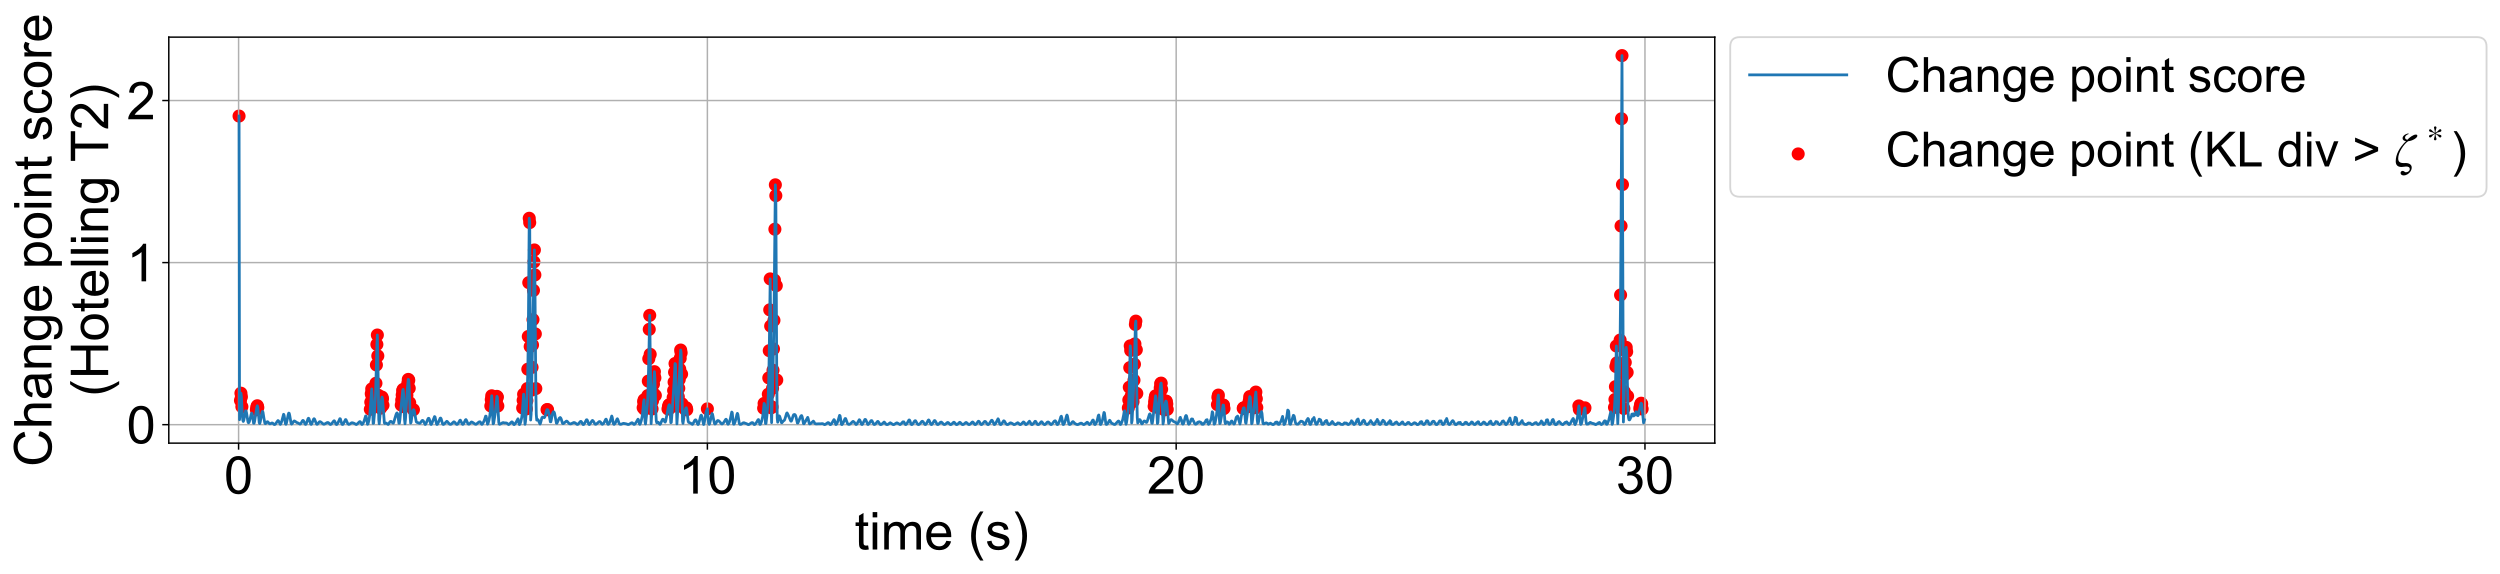 <?xml version="1.0" encoding="utf-8" standalone="no"?>
<!DOCTYPE svg PUBLIC "-//W3C//DTD SVG 1.1//EN"
  "http://www.w3.org/Graphics/SVG/1.1/DTD/svg11.dtd">
<!-- Created with matplotlib (https://matplotlib.org/) -->
<svg height="307.407pt" version="1.1" viewBox="0 0 1338.96 307.407" width="1338.96pt" xmlns="http://www.w3.org/2000/svg" xmlns:xlink="http://www.w3.org/1999/xlink">
 <defs>
  <style type="text/css">
*{stroke-linecap:butt;stroke-linejoin:round;}
  </style>
 </defs>
 <g id="figure_1">
  <g id="patch_1">
   <path d="M 0 307.407 
L 1338.96 307.407 
L 1338.96 0 
L 0 0 
z
" style="fill:#ffffff;"/>
  </g>
  <g id="axes_1">
   <g id="patch_2">
    <path d="M 90.4 237.324 
L 918.4 237.324 
L 918.4 19.884 
L 90.4 19.884 
z
" style="fill:#ffffff;"/>
   </g>
   <g id="PathCollection_1">
    <defs>
     <path d="M 0 3 
C 0.796 3 1.559 2.684 2.121 2.121 
C 2.684 1.559 3 0.796 3 0 
C 3 -0.796 2.684 -1.559 2.121 -2.121 
C 1.559 -2.684 0.796 -3 0 -3 
C -0.796 -3 -1.559 -2.684 -2.121 -2.121 
C -2.684 -1.559 -3 -0.796 -3 0 
C -3 0.796 -2.684 1.559 -2.121 2.121 
C -1.559 2.684 -0.796 3 0 3 
z
" id="mbef94fb265" style="stroke:#ff0000;"/>
    </defs>
    <g clip-path="url(#p9e0d3dd2e4)">
     <use style="fill:#ff0000;stroke:#ff0000;" x="128.036" xlink:href="#mbef94fb265" y="62.157"/>
     <use style="fill:#ff0000;stroke:#ff0000;" x="128.789" xlink:href="#mbef94fb265" y="214.463"/>
     <use style="fill:#ff0000;stroke:#ff0000;" x="129.04" xlink:href="#mbef94fb265" y="210.591"/>
     <use style="fill:#ff0000;stroke:#ff0000;" x="129.291" xlink:href="#mbef94fb265" y="212.557"/>
     <use style="fill:#ff0000;stroke:#ff0000;" x="129.543" xlink:href="#mbef94fb265" y="217.828"/>
     <use style="fill:#ff0000;stroke:#ff0000;" x="137.326" xlink:href="#mbef94fb265" y="219.457"/>
     <use style="fill:#ff0000;stroke:#ff0000;" x="137.577" xlink:href="#mbef94fb265" y="217.977"/>
     <use style="fill:#ff0000;stroke:#ff0000;" x="137.828" xlink:href="#mbef94fb265" y="217.317"/>
     <use style="fill:#ff0000;stroke:#ff0000;" x="138.079" xlink:href="#mbef94fb265" y="218.279"/>
     <use style="fill:#ff0000;stroke:#ff0000;" x="198.338" xlink:href="#mbef94fb265" y="219.22"/>
     <use style="fill:#ff0000;stroke:#ff0000;" x="198.589" xlink:href="#mbef94fb265" y="215.401"/>
     <use style="fill:#ff0000;stroke:#ff0000;" x="198.84" xlink:href="#mbef94fb265" y="210.88"/>
     <use style="fill:#ff0000;stroke:#ff0000;" x="199.091" xlink:href="#mbef94fb265" y="208.304"/>
     <use style="fill:#ff0000;stroke:#ff0000;" x="199.342" xlink:href="#mbef94fb265" y="212.553"/>
     <use style="fill:#ff0000;stroke:#ff0000;" x="200.848" xlink:href="#mbef94fb265" y="217.285"/>
     <use style="fill:#ff0000;stroke:#ff0000;" x="201.099" xlink:href="#mbef94fb265" y="212.311"/>
     <use style="fill:#ff0000;stroke:#ff0000;" x="201.35" xlink:href="#mbef94fb265" y="205.28"/>
     <use style="fill:#ff0000;stroke:#ff0000;" x="201.602" xlink:href="#mbef94fb265" y="195.471"/>
     <use style="fill:#ff0000;stroke:#ff0000;" x="201.853" xlink:href="#mbef94fb265" y="184.474"/>
     <use style="fill:#ff0000;stroke:#ff0000;" x="202.104" xlink:href="#mbef94fb265" y="179.43"/>
     <use style="fill:#ff0000;stroke:#ff0000;" x="202.355" xlink:href="#mbef94fb265" y="190.622"/>
     <use style="fill:#ff0000;stroke:#ff0000;" x="202.606" xlink:href="#mbef94fb265" y="211.684"/>
     <use style="fill:#ff0000;stroke:#ff0000;" x="203.861" xlink:href="#mbef94fb265" y="218.59"/>
     <use style="fill:#ff0000;stroke:#ff0000;" x="204.112" xlink:href="#mbef94fb265" y="216.043"/>
     <use style="fill:#ff0000;stroke:#ff0000;" x="204.363" xlink:href="#mbef94fb265" y="213.88"/>
     <use style="fill:#ff0000;stroke:#ff0000;" x="204.614" xlink:href="#mbef94fb265" y="212.679"/>
     <use style="fill:#ff0000;stroke:#ff0000;" x="204.866" xlink:href="#mbef94fb265" y="213.614"/>
     <use style="fill:#ff0000;stroke:#ff0000;" x="205.117" xlink:href="#mbef94fb265" y="217.026"/>
     <use style="fill:#ff0000;stroke:#ff0000;" x="214.909" xlink:href="#mbef94fb265" y="216.943"/>
     <use style="fill:#ff0000;stroke:#ff0000;" x="215.16" xlink:href="#mbef94fb265" y="214.234"/>
     <use style="fill:#ff0000;stroke:#ff0000;" x="215.411" xlink:href="#mbef94fb265" y="211.558"/>
     <use style="fill:#ff0000;stroke:#ff0000;" x="215.662" xlink:href="#mbef94fb265" y="209.272"/>
     <use style="fill:#ff0000;stroke:#ff0000;" x="215.913" xlink:href="#mbef94fb265" y="208.563"/>
     <use style="fill:#ff0000;stroke:#ff0000;" x="216.164" xlink:href="#mbef94fb265" y="211.194"/>
     <use style="fill:#ff0000;stroke:#ff0000;" x="216.415" xlink:href="#mbef94fb265" y="217.847"/>
     <use style="fill:#ff0000;stroke:#ff0000;" x="217.67" xlink:href="#mbef94fb265" y="215.593"/>
     <use style="fill:#ff0000;stroke:#ff0000;" x="217.921" xlink:href="#mbef94fb265" y="211.699"/>
     <use style="fill:#ff0000;stroke:#ff0000;" x="218.173" xlink:href="#mbef94fb265" y="208.243"/>
     <use style="fill:#ff0000;stroke:#ff0000;" x="218.424" xlink:href="#mbef94fb265" y="205.218"/>
     <use style="fill:#ff0000;stroke:#ff0000;" x="218.675" xlink:href="#mbef94fb265" y="203.201"/>
     <use style="fill:#ff0000;stroke:#ff0000;" x="218.926" xlink:href="#mbef94fb265" y="203.636"/>
     <use style="fill:#ff0000;stroke:#ff0000;" x="219.177" xlink:href="#mbef94fb265" y="207.952"/>
     <use style="fill:#ff0000;stroke:#ff0000;" x="219.428" xlink:href="#mbef94fb265" y="215.719"/>
     <use style="fill:#ff0000;stroke:#ff0000;" x="221.437" xlink:href="#mbef94fb265" y="219.441"/>
     <use style="fill:#ff0000;stroke:#ff0000;" x="262.864" xlink:href="#mbef94fb265" y="217.414"/>
     <use style="fill:#ff0000;stroke:#ff0000;" x="263.115" xlink:href="#mbef94fb265" y="214.025"/>
     <use style="fill:#ff0000;stroke:#ff0000;" x="263.366" xlink:href="#mbef94fb265" y="211.977"/>
     <use style="fill:#ff0000;stroke:#ff0000;" x="263.617" xlink:href="#mbef94fb265" y="215.735"/>
     <use style="fill:#ff0000;stroke:#ff0000;" x="265.626" xlink:href="#mbef94fb265" y="217.413"/>
     <use style="fill:#ff0000;stroke:#ff0000;" x="265.877" xlink:href="#mbef94fb265" y="214.502"/>
     <use style="fill:#ff0000;stroke:#ff0000;" x="266.128" xlink:href="#mbef94fb265" y="212.291"/>
     <use style="fill:#ff0000;stroke:#ff0000;" x="266.379" xlink:href="#mbef94fb265" y="212.718"/>
     <use style="fill:#ff0000;stroke:#ff0000;" x="266.63" xlink:href="#mbef94fb265" y="217.44"/>
     <use style="fill:#ff0000;stroke:#ff0000;" x="279.937" xlink:href="#mbef94fb265" y="218.494"/>
     <use style="fill:#ff0000;stroke:#ff0000;" x="280.188" xlink:href="#mbef94fb265" y="214.386"/>
     <use style="fill:#ff0000;stroke:#ff0000;" x="280.44" xlink:href="#mbef94fb265" y="211.144"/>
     <use style="fill:#ff0000;stroke:#ff0000;" x="280.691" xlink:href="#mbef94fb265" y="214.353"/>
     <use style="fill:#ff0000;stroke:#ff0000;" x="281.946" xlink:href="#mbef94fb265" y="218.982"/>
     <use style="fill:#ff0000;stroke:#ff0000;" x="282.197" xlink:href="#mbef94fb265" y="214.545"/>
     <use style="fill:#ff0000;stroke:#ff0000;" x="282.448" xlink:href="#mbef94fb265" y="208.106"/>
     <use style="fill:#ff0000;stroke:#ff0000;" x="282.699" xlink:href="#mbef94fb265" y="197.743"/>
     <use style="fill:#ff0000;stroke:#ff0000;" x="282.95" xlink:href="#mbef94fb265" y="180.21"/>
     <use style="fill:#ff0000;stroke:#ff0000;" x="283.201" xlink:href="#mbef94fb265" y="151.374"/>
     <use style="fill:#ff0000;stroke:#ff0000;" x="283.452" xlink:href="#mbef94fb265" y="116.901"/>
     <use style="fill:#ff0000;stroke:#ff0000;" x="283.704" xlink:href="#mbef94fb265" y="119.218"/>
     <use style="fill:#ff0000;stroke:#ff0000;" x="283.955" xlink:href="#mbef94fb265" y="185.594"/>
     <use style="fill:#ff0000;stroke:#ff0000;" x="284.708" xlink:href="#mbef94fb265" y="208.942"/>
     <use style="fill:#ff0000;stroke:#ff0000;" x="284.959" xlink:href="#mbef94fb265" y="196.74"/>
     <use style="fill:#ff0000;stroke:#ff0000;" x="285.21" xlink:href="#mbef94fb265" y="184.751"/>
     <use style="fill:#ff0000;stroke:#ff0000;" x="285.461" xlink:href="#mbef94fb265" y="171.194"/>
     <use style="fill:#ff0000;stroke:#ff0000;" x="285.712" xlink:href="#mbef94fb265" y="155.539"/>
     <use style="fill:#ff0000;stroke:#ff0000;" x="285.963" xlink:href="#mbef94fb265" y="140.286"/>
     <use style="fill:#ff0000;stroke:#ff0000;" x="286.214" xlink:href="#mbef94fb265" y="133.87"/>
     <use style="fill:#ff0000;stroke:#ff0000;" x="286.465" xlink:href="#mbef94fb265" y="147.242"/>
     <use style="fill:#ff0000;stroke:#ff0000;" x="286.716" xlink:href="#mbef94fb265" y="178.836"/>
     <use style="fill:#ff0000;stroke:#ff0000;" x="286.968" xlink:href="#mbef94fb265" y="208.124"/>
     <use style="fill:#ff0000;stroke:#ff0000;" x="292.993" xlink:href="#mbef94fb265" y="219.4"/>
     <use style="fill:#ff0000;stroke:#ff0000;" x="293.244" xlink:href="#mbef94fb265" y="219.403"/>
     <use style="fill:#ff0000;stroke:#ff0000;" x="344.464" xlink:href="#mbef94fb265" y="218.366"/>
     <use style="fill:#ff0000;stroke:#ff0000;" x="344.715" xlink:href="#mbef94fb265" y="215.203"/>
     <use style="fill:#ff0000;stroke:#ff0000;" x="344.966" xlink:href="#mbef94fb265" y="214.137"/>
     <use style="fill:#ff0000;stroke:#ff0000;" x="345.217" xlink:href="#mbef94fb265" y="219.204"/>
     <use style="fill:#ff0000;stroke:#ff0000;" x="346.724" xlink:href="#mbef94fb265" y="216.754"/>
     <use style="fill:#ff0000;stroke:#ff0000;" x="346.975" xlink:href="#mbef94fb265" y="211.86"/>
     <use style="fill:#ff0000;stroke:#ff0000;" x="347.226" xlink:href="#mbef94fb265" y="204.123"/>
     <use style="fill:#ff0000;stroke:#ff0000;" x="347.477" xlink:href="#mbef94fb265" y="192.164"/>
     <use style="fill:#ff0000;stroke:#ff0000;" x="347.728" xlink:href="#mbef94fb265" y="176.398"/>
     <use style="fill:#ff0000;stroke:#ff0000;" x="347.979" xlink:href="#mbef94fb265" y="168.896"/>
     <use style="fill:#ff0000;stroke:#ff0000;" x="348.23" xlink:href="#mbef94fb265" y="189.777"/>
     <use style="fill:#ff0000;stroke:#ff0000;" x="349.234" xlink:href="#mbef94fb265" y="219.003"/>
     <use style="fill:#ff0000;stroke:#ff0000;" x="349.486" xlink:href="#mbef94fb265" y="214.721"/>
     <use style="fill:#ff0000;stroke:#ff0000;" x="349.737" xlink:href="#mbef94fb265" y="210.434"/>
     <use style="fill:#ff0000;stroke:#ff0000;" x="349.988" xlink:href="#mbef94fb265" y="205.711"/>
     <use style="fill:#ff0000;stroke:#ff0000;" x="350.239" xlink:href="#mbef94fb265" y="201.19"/>
     <use style="fill:#ff0000;stroke:#ff0000;" x="350.49" xlink:href="#mbef94fb265" y="199.061"/>
     <use style="fill:#ff0000;stroke:#ff0000;" x="350.741" xlink:href="#mbef94fb265" y="202.395"/>
     <use style="fill:#ff0000;stroke:#ff0000;" x="350.992" xlink:href="#mbef94fb265" y="211.782"/>
     <use style="fill:#ff0000;stroke:#ff0000;" x="357.771" xlink:href="#mbef94fb265" y="219.03"/>
     <use style="fill:#ff0000;stroke:#ff0000;" x="358.022" xlink:href="#mbef94fb265" y="217.898"/>
     <use style="fill:#ff0000;stroke:#ff0000;" x="358.273" xlink:href="#mbef94fb265" y="216.941"/>
     <use style="fill:#ff0000;stroke:#ff0000;" x="358.524" xlink:href="#mbef94fb265" y="216.759"/>
     <use style="fill:#ff0000;stroke:#ff0000;" x="358.775" xlink:href="#mbef94fb265" y="218.6"/>
     <use style="fill:#ff0000;stroke:#ff0000;" x="360.282" xlink:href="#mbef94fb265" y="216.21"/>
     <use style="fill:#ff0000;stroke:#ff0000;" x="360.533" xlink:href="#mbef94fb265" y="212.902"/>
     <use style="fill:#ff0000;stroke:#ff0000;" x="360.784" xlink:href="#mbef94fb265" y="209.154"/>
     <use style="fill:#ff0000;stroke:#ff0000;" x="361.035" xlink:href="#mbef94fb265" y="204.656"/>
     <use style="fill:#ff0000;stroke:#ff0000;" x="361.286" xlink:href="#mbef94fb265" y="199.379"/>
     <use style="fill:#ff0000;stroke:#ff0000;" x="361.537" xlink:href="#mbef94fb265" y="194.706"/>
     <use style="fill:#ff0000;stroke:#ff0000;" x="361.788" xlink:href="#mbef94fb265" y="195.015"/>
     <use style="fill:#ff0000;stroke:#ff0000;" x="362.039" xlink:href="#mbef94fb265" y="206.001"/>
     <use style="fill:#ff0000;stroke:#ff0000;" x="363.044" xlink:href="#mbef94fb265" y="217.592"/>
     <use style="fill:#ff0000;stroke:#ff0000;" x="363.295" xlink:href="#mbef94fb265" y="212.483"/>
     <use style="fill:#ff0000;stroke:#ff0000;" x="363.546" xlink:href="#mbef94fb265" y="208.009"/>
     <use style="fill:#ff0000;stroke:#ff0000;" x="363.797" xlink:href="#mbef94fb265" y="203.237"/>
     <use style="fill:#ff0000;stroke:#ff0000;" x="364.048" xlink:href="#mbef94fb265" y="197.682"/>
     <use style="fill:#ff0000;stroke:#ff0000;" x="364.299" xlink:href="#mbef94fb265" y="191.917"/>
     <use style="fill:#ff0000;stroke:#ff0000;" x="364.55" xlink:href="#mbef94fb265" y="187.473"/>
     <use style="fill:#ff0000;stroke:#ff0000;" x="364.801" xlink:href="#mbef94fb265" y="188.984"/>
     <use style="fill:#ff0000;stroke:#ff0000;" x="365.052" xlink:href="#mbef94fb265" y="200.362"/>
     <use style="fill:#ff0000;stroke:#ff0000;" x="365.303" xlink:href="#mbef94fb265" y="216.304"/>
     <use style="fill:#ff0000;stroke:#ff0000;" x="367.061" xlink:href="#mbef94fb265" y="219.335"/>
     <use style="fill:#ff0000;stroke:#ff0000;" x="367.312" xlink:href="#mbef94fb265" y="218.573"/>
     <use style="fill:#ff0000;stroke:#ff0000;" x="367.563" xlink:href="#mbef94fb265" y="218.406"/>
     <use style="fill:#ff0000;stroke:#ff0000;" x="367.814" xlink:href="#mbef94fb265" y="219.46"/>
     <use style="fill:#ff0000;stroke:#ff0000;" x="378.862" xlink:href="#mbef94fb265" y="218.981"/>
     <use style="fill:#ff0000;stroke:#ff0000;" x="408.991" xlink:href="#mbef94fb265" y="218.637"/>
     <use style="fill:#ff0000;stroke:#ff0000;" x="409.242" xlink:href="#mbef94fb265" y="216.063"/>
     <use style="fill:#ff0000;stroke:#ff0000;" x="409.493" xlink:href="#mbef94fb265" y="216.608"/>
     <use style="fill:#ff0000;stroke:#ff0000;" x="411.25" xlink:href="#mbef94fb265" y="216.426"/>
     <use style="fill:#ff0000;stroke:#ff0000;" x="411.501" xlink:href="#mbef94fb265" y="211.131"/>
     <use style="fill:#ff0000;stroke:#ff0000;" x="411.753" xlink:href="#mbef94fb265" y="202.404"/>
     <use style="fill:#ff0000;stroke:#ff0000;" x="412.004" xlink:href="#mbef94fb265" y="187.811"/>
     <use style="fill:#ff0000;stroke:#ff0000;" x="412.255" xlink:href="#mbef94fb265" y="165.953"/>
     <use style="fill:#ff0000;stroke:#ff0000;" x="412.506" xlink:href="#mbef94fb265" y="149.371"/>
     <use style="fill:#ff0000;stroke:#ff0000;" x="412.757" xlink:href="#mbef94fb265" y="174.631"/>
     <use style="fill:#ff0000;stroke:#ff0000;" x="413.008" xlink:href="#mbef94fb265" y="218.402"/>
     <use style="fill:#ff0000;stroke:#ff0000;" x="413.51" xlink:href="#mbef94fb265" y="217.971"/>
     <use style="fill:#ff0000;stroke:#ff0000;" x="413.761" xlink:href="#mbef94fb265" y="207.947"/>
     <use style="fill:#ff0000;stroke:#ff0000;" x="414.012" xlink:href="#mbef94fb265" y="198.296"/>
     <use style="fill:#ff0000;stroke:#ff0000;" x="414.263" xlink:href="#mbef94fb265" y="186.886"/>
     <use style="fill:#ff0000;stroke:#ff0000;" x="414.514" xlink:href="#mbef94fb265" y="171.57"/>
     <use style="fill:#ff0000;stroke:#ff0000;" x="414.765" xlink:href="#mbef94fb265" y="150.027"/>
     <use style="fill:#ff0000;stroke:#ff0000;" x="415.017" xlink:href="#mbef94fb265" y="122.765"/>
     <use style="fill:#ff0000;stroke:#ff0000;" x="415.268" xlink:href="#mbef94fb265" y="98.986"/>
     <use style="fill:#ff0000;stroke:#ff0000;" x="415.519" xlink:href="#mbef94fb265" y="104.781"/>
     <use style="fill:#ff0000;stroke:#ff0000;" x="415.77" xlink:href="#mbef94fb265" y="152.997"/>
     <use style="fill:#ff0000;stroke:#ff0000;" x="416.021" xlink:href="#mbef94fb265" y="203.534"/>
     <use style="fill:#ff0000;stroke:#ff0000;" x="604.328" xlink:href="#mbef94fb265" y="218.467"/>
     <use style="fill:#ff0000;stroke:#ff0000;" x="604.579" xlink:href="#mbef94fb265" y="214.24"/>
     <use style="fill:#ff0000;stroke:#ff0000;" x="604.83" xlink:href="#mbef94fb265" y="207.387"/>
     <use style="fill:#ff0000;stroke:#ff0000;" x="605.081" xlink:href="#mbef94fb265" y="196.918"/>
     <use style="fill:#ff0000;stroke:#ff0000;" x="605.332" xlink:href="#mbef94fb265" y="185.242"/>
     <use style="fill:#ff0000;stroke:#ff0000;" x="605.584" xlink:href="#mbef94fb265" y="187.72"/>
     <use style="fill:#ff0000;stroke:#ff0000;" x="605.835" xlink:href="#mbef94fb265" y="212.078"/>
     <use style="fill:#ff0000;stroke:#ff0000;" x="606.839" xlink:href="#mbef94fb265" y="215.136"/>
     <use style="fill:#ff0000;stroke:#ff0000;" x="607.09" xlink:href="#mbef94fb265" y="209.97"/>
     <use style="fill:#ff0000;stroke:#ff0000;" x="607.341" xlink:href="#mbef94fb265" y="203.626"/>
     <use style="fill:#ff0000;stroke:#ff0000;" x="607.592" xlink:href="#mbef94fb265" y="195.079"/>
     <use style="fill:#ff0000;stroke:#ff0000;" x="607.843" xlink:href="#mbef94fb265" y="184.198"/>
     <use style="fill:#ff0000;stroke:#ff0000;" x="608.094" xlink:href="#mbef94fb265" y="173.78"/>
     <use style="fill:#ff0000;stroke:#ff0000;" x="608.345" xlink:href="#mbef94fb265" y="171.985"/>
     <use style="fill:#ff0000;stroke:#ff0000;" x="608.596" xlink:href="#mbef94fb265" y="187.331"/>
     <use style="fill:#ff0000;stroke:#ff0000;" x="608.848" xlink:href="#mbef94fb265" y="210.716"/>
     <use style="fill:#ff0000;stroke:#ff0000;" x="618.137" xlink:href="#mbef94fb265" y="217.641"/>
     <use style="fill:#ff0000;stroke:#ff0000;" x="618.388" xlink:href="#mbef94fb265" y="215.21"/>
     <use style="fill:#ff0000;stroke:#ff0000;" x="618.64" xlink:href="#mbef94fb265" y="213.205"/>
     <use style="fill:#ff0000;stroke:#ff0000;" x="618.891" xlink:href="#mbef94fb265" y="212.007"/>
     <use style="fill:#ff0000;stroke:#ff0000;" x="619.142" xlink:href="#mbef94fb265" y="212.961"/>
     <use style="fill:#ff0000;stroke:#ff0000;" x="619.393" xlink:href="#mbef94fb265" y="216.984"/>
     <use style="fill:#ff0000;stroke:#ff0000;" x="620.648" xlink:href="#mbef94fb265" y="218.543"/>
     <use style="fill:#ff0000;stroke:#ff0000;" x="620.899" xlink:href="#mbef94fb265" y="214.47"/>
     <use style="fill:#ff0000;stroke:#ff0000;" x="621.15" xlink:href="#mbef94fb265" y="211.002"/>
     <use style="fill:#ff0000;stroke:#ff0000;" x="621.401" xlink:href="#mbef94fb265" y="207.742"/>
     <use style="fill:#ff0000;stroke:#ff0000;" x="621.652" xlink:href="#mbef94fb265" y="205.441"/>
     <use style="fill:#ff0000;stroke:#ff0000;" x="621.904" xlink:href="#mbef94fb265" y="205.193"/>
     <use style="fill:#ff0000;stroke:#ff0000;" x="622.155" xlink:href="#mbef94fb265" y="208.476"/>
     <use style="fill:#ff0000;stroke:#ff0000;" x="622.406" xlink:href="#mbef94fb265" y="215.671"/>
     <use style="fill:#ff0000;stroke:#ff0000;" x="623.661" xlink:href="#mbef94fb265" y="219.502"/>
     <use style="fill:#ff0000;stroke:#ff0000;" x="623.912" xlink:href="#mbef94fb265" y="217.206"/>
     <use style="fill:#ff0000;stroke:#ff0000;" x="624.163" xlink:href="#mbef94fb265" y="215.638"/>
     <use style="fill:#ff0000;stroke:#ff0000;" x="624.414" xlink:href="#mbef94fb265" y="214.804"/>
     <use style="fill:#ff0000;stroke:#ff0000;" x="624.665" xlink:href="#mbef94fb265" y="214.959"/>
     <use style="fill:#ff0000;stroke:#ff0000;" x="624.916" xlink:href="#mbef94fb265" y="216.38"/>
     <use style="fill:#ff0000;stroke:#ff0000;" x="625.168" xlink:href="#mbef94fb265" y="219.267"/>
     <use style="fill:#ff0000;stroke:#ff0000;" x="652.033" xlink:href="#mbef94fb265" y="216.727"/>
     <use style="fill:#ff0000;stroke:#ff0000;" x="652.284" xlink:href="#mbef94fb265" y="212.832"/>
     <use style="fill:#ff0000;stroke:#ff0000;" x="652.535" xlink:href="#mbef94fb265" y="211.604"/>
     <use style="fill:#ff0000;stroke:#ff0000;" x="652.786" xlink:href="#mbef94fb265" y="215.62"/>
     <use style="fill:#ff0000;stroke:#ff0000;" x="654.795" xlink:href="#mbef94fb265" y="218.983"/>
     <use style="fill:#ff0000;stroke:#ff0000;" x="655.046" xlink:href="#mbef94fb265" y="216.945"/>
     <use style="fill:#ff0000;stroke:#ff0000;" x="655.297" xlink:href="#mbef94fb265" y="216.998"/>
     <use style="fill:#ff0000;stroke:#ff0000;" x="655.548" xlink:href="#mbef94fb265" y="218.8"/>
     <use style="fill:#ff0000;stroke:#ff0000;" x="665.842" xlink:href="#mbef94fb265" y="218.733"/>
     <use style="fill:#ff0000;stroke:#ff0000;" x="666.093" xlink:href="#mbef94fb265" y="218.439"/>
     <use style="fill:#ff0000;stroke:#ff0000;" x="666.344" xlink:href="#mbef94fb265" y="218.487"/>
     <use style="fill:#ff0000;stroke:#ff0000;" x="668.604" xlink:href="#mbef94fb265" y="217.752"/>
     <use style="fill:#ff0000;stroke:#ff0000;" x="668.855" xlink:href="#mbef94fb265" y="215.913"/>
     <use style="fill:#ff0000;stroke:#ff0000;" x="669.106" xlink:href="#mbef94fb265" y="214.542"/>
     <use style="fill:#ff0000;stroke:#ff0000;" x="669.357" xlink:href="#mbef94fb265" y="212.389"/>
     <use style="fill:#ff0000;stroke:#ff0000;" x="669.608" xlink:href="#mbef94fb265" y="212.847"/>
     <use style="fill:#ff0000;stroke:#ff0000;" x="669.859" xlink:href="#mbef94fb265" y="216.1"/>
     <use style="fill:#ff0000;stroke:#ff0000;" x="671.617" xlink:href="#mbef94fb265" y="218.375"/>
     <use style="fill:#ff0000;stroke:#ff0000;" x="671.868" xlink:href="#mbef94fb265" y="216.623"/>
     <use style="fill:#ff0000;stroke:#ff0000;" x="672.119" xlink:href="#mbef94fb265" y="213.667"/>
     <use style="fill:#ff0000;stroke:#ff0000;" x="672.37" xlink:href="#mbef94fb265" y="211.847"/>
     <use style="fill:#ff0000;stroke:#ff0000;" x="672.621" xlink:href="#mbef94fb265" y="209.988"/>
     <use style="fill:#ff0000;stroke:#ff0000;" x="672.872" xlink:href="#mbef94fb265" y="213.574"/>
     <use style="fill:#ff0000;stroke:#ff0000;" x="673.123" xlink:href="#mbef94fb265" y="218.267"/>
     <use style="fill:#ff0000;stroke:#ff0000;" x="845.613" xlink:href="#mbef94fb265" y="217.396"/>
     <use style="fill:#ff0000;stroke:#ff0000;" x="845.864" xlink:href="#mbef94fb265" y="219.227"/>
     <use style="fill:#ff0000;stroke:#ff0000;" x="848.626" xlink:href="#mbef94fb265" y="218.811"/>
     <use style="fill:#ff0000;stroke:#ff0000;" x="848.877" xlink:href="#mbef94fb265" y="218.434"/>
     <use style="fill:#ff0000;stroke:#ff0000;" x="864.694" xlink:href="#mbef94fb265" y="218.197"/>
     <use style="fill:#ff0000;stroke:#ff0000;" x="864.946" xlink:href="#mbef94fb265" y="213.962"/>
     <use style="fill:#ff0000;stroke:#ff0000;" x="865.197" xlink:href="#mbef94fb265" y="207.091"/>
     <use style="fill:#ff0000;stroke:#ff0000;" x="865.448" xlink:href="#mbef94fb265" y="196.286"/>
     <use style="fill:#ff0000;stroke:#ff0000;" x="865.699" xlink:href="#mbef94fb265" y="185.308"/>
     <use style="fill:#ff0000;stroke:#ff0000;" x="865.95" xlink:href="#mbef94fb265" y="194.354"/>
     <use style="fill:#ff0000;stroke:#ff0000;" x="866.954" xlink:href="#mbef94fb265" y="213.708"/>
     <use style="fill:#ff0000;stroke:#ff0000;" x="867.205" xlink:href="#mbef94fb265" y="206.753"/>
     <use style="fill:#ff0000;stroke:#ff0000;" x="867.456" xlink:href="#mbef94fb265" y="196.088"/>
     <use style="fill:#ff0000;stroke:#ff0000;" x="867.707" xlink:href="#mbef94fb265" y="182.138"/>
     <use style="fill:#ff0000;stroke:#ff0000;" x="867.958" xlink:href="#mbef94fb265" y="157.993"/>
     <use style="fill:#ff0000;stroke:#ff0000;" x="868.21" xlink:href="#mbef94fb265" y="121.031"/>
     <use style="fill:#ff0000;stroke:#ff0000;" x="868.461" xlink:href="#mbef94fb265" y="63.603"/>
     <use style="fill:#ff0000;stroke:#ff0000;" x="868.712" xlink:href="#mbef94fb265" y="29.768"/>
     <use style="fill:#ff0000;stroke:#ff0000;" x="868.963" xlink:href="#mbef94fb265" y="98.852"/>
     <use style="fill:#ff0000;stroke:#ff0000;" x="869.214" xlink:href="#mbef94fb265" y="197.193"/>
     <use style="fill:#ff0000;stroke:#ff0000;" x="869.716" xlink:href="#mbef94fb265" y="218.79"/>
     <use style="fill:#ff0000;stroke:#ff0000;" x="869.967" xlink:href="#mbef94fb265" y="209.817"/>
     <use style="fill:#ff0000;stroke:#ff0000;" x="870.218" xlink:href="#mbef94fb265" y="200.747"/>
     <use style="fill:#ff0000;stroke:#ff0000;" x="870.469" xlink:href="#mbef94fb265" y="194.095"/>
     <use style="fill:#ff0000;stroke:#ff0000;" x="870.72" xlink:href="#mbef94fb265" y="188.054"/>
     <use style="fill:#ff0000;stroke:#ff0000;" x="870.971" xlink:href="#mbef94fb265" y="186.036"/>
     <use style="fill:#ff0000;stroke:#ff0000;" x="871.222" xlink:href="#mbef94fb265" y="188.381"/>
     <use style="fill:#ff0000;stroke:#ff0000;" x="871.474" xlink:href="#mbef94fb265" y="199.441"/>
     <use style="fill:#ff0000;stroke:#ff0000;" x="871.725" xlink:href="#mbef94fb265" y="212.187"/>
     <use style="fill:#ff0000;stroke:#ff0000;" x="878.253" xlink:href="#mbef94fb265" y="218.851"/>
     <use style="fill:#ff0000;stroke:#ff0000;" x="878.504" xlink:href="#mbef94fb265" y="217.589"/>
     <use style="fill:#ff0000;stroke:#ff0000;" x="878.755" xlink:href="#mbef94fb265" y="216.474"/>
     <use style="fill:#ff0000;stroke:#ff0000;" x="879.006" xlink:href="#mbef94fb265" y="215.962"/>
     <use style="fill:#ff0000;stroke:#ff0000;" x="879.257" xlink:href="#mbef94fb265" y="216.392"/>
     <use style="fill:#ff0000;stroke:#ff0000;" x="879.508" xlink:href="#mbef94fb265" y="219.035"/>
    </g>
   </g>
   <g id="matplotlib.axis_1">
    <g id="xtick_1">
     <g id="line2d_1">
      <path clip-path="url(#p9e0d3dd2e4)" d="M 127.785 237.324 
L 127.785 19.884 
" style="fill:none;stroke:#b0b0b0;stroke-linecap:square;stroke-width:0.8;"/>
     </g>
     <g id="line2d_2">
      <defs>
       <path d="M 0 0 
L 0 3.5 
" id="m25f0e3f93f" style="stroke:#000000;stroke-width:0.8;"/>
      </defs>
      <g>
       <use style="stroke:#000000;stroke-width:0.8;" x="127.785" xlink:href="#m25f0e3f93f" y="237.324"/>
      </g>
     </g>
     <g id="text_1">
      <!-- 0 -->
      <defs>
       <path d="M 4.156 35.297 
Q 4.156 48 6.766 55.734 
Q 9.375 63.484 14.516 67.672 
Q 19.672 71.875 27.484 71.875 
Q 33.25 71.875 37.594 69.547 
Q 41.938 67.234 44.766 62.859 
Q 47.609 58.5 49.219 52.219 
Q 50.828 45.953 50.828 35.297 
Q 50.828 22.703 48.234 14.969 
Q 45.656 7.234 40.5 3 
Q 35.359 -1.219 27.484 -1.219 
Q 17.141 -1.219 11.234 6.203 
Q 4.156 15.141 4.156 35.297 
z
M 13.188 35.297 
Q 13.188 17.672 17.312 11.828 
Q 21.438 6 27.484 6 
Q 33.547 6 37.672 11.859 
Q 41.797 17.719 41.797 35.297 
Q 41.797 52.984 37.672 58.781 
Q 33.547 64.594 27.391 64.594 
Q 21.344 64.594 17.719 59.469 
Q 13.188 52.938 13.188 35.297 
z
" id="ArialMT-48"/>
      </defs>
      <g transform="translate(120 264.366)scale(0.28 -0.28)">
       <use xlink:href="#ArialMT-48"/>
      </g>
     </g>
    </g>
    <g id="xtick_2">
     <g id="line2d_3">
      <path clip-path="url(#p9e0d3dd2e4)" d="M 378.862 237.324 
L 378.862 19.884 
" style="fill:none;stroke:#b0b0b0;stroke-linecap:square;stroke-width:0.8;"/>
     </g>
     <g id="line2d_4">
      <g>
       <use style="stroke:#000000;stroke-width:0.8;" x="378.862" xlink:href="#m25f0e3f93f" y="237.324"/>
      </g>
     </g>
     <g id="text_2">
      <!-- 10 -->
      <defs>
       <path d="M 37.25 0 
L 28.469 0 
L 28.469 56 
Q 25.297 52.984 20.141 49.953 
Q 14.984 46.922 10.891 45.406 
L 10.891 53.906 
Q 18.266 57.375 23.781 62.297 
Q 29.297 67.234 31.594 71.875 
L 37.25 71.875 
z
" id="ArialMT-49"/>
      </defs>
      <g transform="translate(363.291 264.366)scale(0.28 -0.28)">
       <use xlink:href="#ArialMT-49"/>
       <use x="55.615" xlink:href="#ArialMT-48"/>
      </g>
     </g>
    </g>
    <g id="xtick_3">
     <g id="line2d_5">
      <path clip-path="url(#p9e0d3dd2e4)" d="M 629.938 237.324 
L 629.938 19.884 
" style="fill:none;stroke:#b0b0b0;stroke-linecap:square;stroke-width:0.8;"/>
     </g>
     <g id="line2d_6">
      <g>
       <use style="stroke:#000000;stroke-width:0.8;" x="629.938" xlink:href="#m25f0e3f93f" y="237.324"/>
      </g>
     </g>
     <g id="text_3">
      <!-- 20 -->
      <defs>
       <path d="M 50.344 8.453 
L 50.344 0 
L 3.031 0 
Q 2.938 3.172 4.047 6.109 
Q 5.859 10.938 9.828 15.625 
Q 13.812 20.312 21.344 26.469 
Q 33.016 36.031 37.109 41.625 
Q 41.219 47.219 41.219 52.203 
Q 41.219 57.422 37.469 61 
Q 33.734 64.594 27.734 64.594 
Q 21.391 64.594 17.578 60.781 
Q 13.766 56.984 13.719 50.25 
L 4.688 51.172 
Q 5.609 61.281 11.656 66.578 
Q 17.719 71.875 27.938 71.875 
Q 38.234 71.875 44.234 66.156 
Q 50.25 60.453 50.25 52 
Q 50.25 47.703 48.484 43.547 
Q 46.734 39.406 42.656 34.812 
Q 38.578 30.219 29.109 22.219 
Q 21.188 15.578 18.938 13.203 
Q 16.703 10.844 15.234 8.453 
z
" id="ArialMT-50"/>
      </defs>
      <g transform="translate(614.367 264.366)scale(0.28 -0.28)">
       <use xlink:href="#ArialMT-50"/>
       <use x="55.615" xlink:href="#ArialMT-48"/>
      </g>
     </g>
    </g>
    <g id="xtick_4">
     <g id="line2d_7">
      <path clip-path="url(#p9e0d3dd2e4)" d="M 881.014 237.324 
L 881.014 19.884 
" style="fill:none;stroke:#b0b0b0;stroke-linecap:square;stroke-width:0.8;"/>
     </g>
     <g id="line2d_8">
      <g>
       <use style="stroke:#000000;stroke-width:0.8;" x="881.014" xlink:href="#m25f0e3f93f" y="237.324"/>
      </g>
     </g>
     <g id="text_4">
      <!-- 30 -->
      <defs>
       <path d="M 4.203 18.891 
L 12.984 20.062 
Q 14.5 12.594 18.141 9.297 
Q 21.781 6 27 6 
Q 33.203 6 37.469 10.297 
Q 41.75 14.594 41.75 20.953 
Q 41.75 27 37.797 30.922 
Q 33.844 34.859 27.734 34.859 
Q 25.25 34.859 21.531 33.891 
L 22.516 41.609 
Q 23.391 41.5 23.922 41.5 
Q 29.547 41.5 34.031 44.422 
Q 38.531 47.359 38.531 53.469 
Q 38.531 58.297 35.25 61.469 
Q 31.984 64.656 26.812 64.656 
Q 21.688 64.656 18.266 61.422 
Q 14.844 58.203 13.875 51.766 
L 5.078 53.328 
Q 6.688 62.156 12.391 67.016 
Q 18.109 71.875 26.609 71.875 
Q 32.469 71.875 37.391 69.359 
Q 42.328 66.844 44.938 62.5 
Q 47.562 58.156 47.562 53.266 
Q 47.562 48.641 45.062 44.828 
Q 42.578 41.016 37.703 38.766 
Q 44.047 37.312 47.562 32.688 
Q 51.078 28.078 51.078 21.141 
Q 51.078 11.766 44.234 5.25 
Q 37.406 -1.266 26.953 -1.266 
Q 17.531 -1.266 11.297 4.344 
Q 5.078 9.969 4.203 18.891 
z
" id="ArialMT-51"/>
      </defs>
      <g transform="translate(865.444 264.366)scale(0.28 -0.28)">
       <use xlink:href="#ArialMT-51"/>
       <use x="55.615" xlink:href="#ArialMT-48"/>
      </g>
     </g>
    </g>
    <g id="text_5">
     <!-- time (s) -->
     <defs>
      <path d="M 25.781 7.859 
L 27.047 0.094 
Q 23.344 -0.688 20.406 -0.688 
Q 15.625 -0.688 12.984 0.828 
Q 10.359 2.344 9.281 4.812 
Q 8.203 7.281 8.203 15.188 
L 8.203 45.016 
L 1.766 45.016 
L 1.766 51.859 
L 8.203 51.859 
L 8.203 64.703 
L 16.938 69.969 
L 16.938 51.859 
L 25.781 51.859 
L 25.781 45.016 
L 16.938 45.016 
L 16.938 14.703 
Q 16.938 10.938 17.406 9.859 
Q 17.875 8.797 18.922 8.156 
Q 19.969 7.516 21.922 7.516 
Q 23.391 7.516 25.781 7.859 
z
" id="ArialMT-116"/>
      <path d="M 6.641 61.469 
L 6.641 71.578 
L 15.438 71.578 
L 15.438 61.469 
z
M 6.641 0 
L 6.641 51.859 
L 15.438 51.859 
L 15.438 0 
z
" id="ArialMT-105"/>
      <path d="M 6.594 0 
L 6.594 51.859 
L 14.453 51.859 
L 14.453 44.578 
Q 16.891 48.391 20.938 50.703 
Q 25 53.031 30.172 53.031 
Q 35.938 53.031 39.625 50.641 
Q 43.312 48.25 44.828 43.953 
Q 50.984 53.031 60.844 53.031 
Q 68.562 53.031 72.703 48.75 
Q 76.859 44.484 76.859 35.594 
L 76.859 0 
L 68.109 0 
L 68.109 32.672 
Q 68.109 37.938 67.25 40.25 
Q 66.406 42.578 64.156 43.984 
Q 61.922 45.406 58.891 45.406 
Q 53.422 45.406 49.797 41.766 
Q 46.188 38.141 46.188 30.125 
L 46.188 0 
L 37.406 0 
L 37.406 33.688 
Q 37.406 39.547 35.25 42.469 
Q 33.109 45.406 28.219 45.406 
Q 24.516 45.406 21.359 43.453 
Q 18.219 41.5 16.797 37.734 
Q 15.375 33.984 15.375 26.906 
L 15.375 0 
z
" id="ArialMT-109"/>
      <path d="M 42.094 16.703 
L 51.172 15.578 
Q 49.031 7.625 43.219 3.219 
Q 37.406 -1.172 28.375 -1.172 
Q 17 -1.172 10.328 5.828 
Q 3.656 12.844 3.656 25.484 
Q 3.656 38.578 10.391 45.797 
Q 17.141 53.031 27.875 53.031 
Q 38.281 53.031 44.875 45.953 
Q 51.469 38.875 51.469 26.031 
Q 51.469 25.25 51.422 23.688 
L 12.75 23.688 
Q 13.234 15.141 17.578 10.594 
Q 21.922 6.062 28.422 6.062 
Q 33.25 6.062 36.672 8.594 
Q 40.094 11.141 42.094 16.703 
z
M 13.234 30.906 
L 42.188 30.906 
Q 41.609 37.453 38.875 40.719 
Q 34.672 45.797 27.984 45.797 
Q 21.922 45.797 17.797 41.75 
Q 13.672 37.703 13.234 30.906 
z
" id="ArialMT-101"/>
      <path id="ArialMT-32"/>
      <path d="M 23.391 -21.047 
Q 16.109 -11.859 11.078 0.438 
Q 6.062 12.75 6.062 25.922 
Q 6.062 37.547 9.812 48.188 
Q 14.203 60.547 23.391 72.797 
L 29.688 72.797 
Q 23.781 62.641 21.875 58.297 
Q 18.891 51.562 17.188 44.234 
Q 15.094 35.109 15.094 25.875 
Q 15.094 2.391 29.688 -21.047 
z
" id="ArialMT-40"/>
      <path d="M 3.078 15.484 
L 11.766 16.844 
Q 12.5 11.625 15.844 8.844 
Q 19.188 6.062 25.203 6.062 
Q 31.25 6.062 34.172 8.516 
Q 37.109 10.984 37.109 14.312 
Q 37.109 17.281 34.516 19 
Q 32.719 20.172 25.531 21.969 
Q 15.875 24.422 12.141 26.203 
Q 8.406 27.984 6.469 31.125 
Q 4.547 34.281 4.547 38.094 
Q 4.547 41.547 6.125 44.5 
Q 7.719 47.469 10.453 49.422 
Q 12.5 50.922 16.031 51.969 
Q 19.578 53.031 23.641 53.031 
Q 29.734 53.031 34.344 51.266 
Q 38.969 49.516 41.156 46.5 
Q 43.359 43.5 44.188 38.484 
L 35.594 37.312 
Q 35.016 41.312 32.203 43.547 
Q 29.391 45.797 24.266 45.797 
Q 18.219 45.797 15.625 43.797 
Q 13.031 41.797 13.031 39.109 
Q 13.031 37.406 14.109 36.031 
Q 15.188 34.625 17.484 33.688 
Q 18.797 33.203 25.25 31.453 
Q 34.578 28.953 38.25 27.359 
Q 41.938 25.781 44.031 22.75 
Q 46.141 19.734 46.141 15.234 
Q 46.141 10.844 43.578 6.953 
Q 41.016 3.078 36.172 0.953 
Q 31.344 -1.172 25.25 -1.172 
Q 15.141 -1.172 9.844 3.031 
Q 4.547 7.234 3.078 15.484 
z
" id="ArialMT-115"/>
      <path d="M 12.359 -21.047 
L 6.062 -21.047 
Q 20.656 2.391 20.656 25.875 
Q 20.656 35.062 18.562 44.094 
Q 16.891 51.422 13.922 58.156 
Q 12.016 62.547 6.062 72.797 
L 12.359 72.797 
Q 21.531 60.547 25.922 48.188 
Q 29.688 37.547 29.688 25.922 
Q 29.688 12.75 24.625 0.438 
Q 19.578 -11.859 12.359 -21.047 
z
" id="ArialMT-41"/>
     </defs>
     <g transform="translate(457.74 294.314)scale(0.28 -0.28)">
      <use xlink:href="#ArialMT-116"/>
      <use x="27.783" xlink:href="#ArialMT-105"/>
      <use x="50" xlink:href="#ArialMT-109"/>
      <use x="133.301" xlink:href="#ArialMT-101"/>
      <use x="188.916" xlink:href="#ArialMT-32"/>
      <use x="216.699" xlink:href="#ArialMT-40"/>
      <use x="250" xlink:href="#ArialMT-115"/>
      <use x="300" xlink:href="#ArialMT-41"/>
     </g>
    </g>
   </g>
   <g id="matplotlib.axis_2">
    <g id="ytick_1">
     <g id="line2d_9">
      <path clip-path="url(#p9e0d3dd2e4)" d="M 90.4 227.443 
L 918.4 227.443 
" style="fill:none;stroke:#b0b0b0;stroke-linecap:square;stroke-width:0.8;"/>
     </g>
     <g id="line2d_10">
      <defs>
       <path d="M 0 0 
L -3.5 0 
" id="mf175ee9ed4" style="stroke:#000000;stroke-width:0.8;"/>
      </defs>
      <g>
       <use style="stroke:#000000;stroke-width:0.8;" x="90.4" xlink:href="#mf175ee9ed4" y="227.443"/>
      </g>
     </g>
     <g id="text_6">
      <!-- 0 -->
      <g transform="translate(67.829 237.464)scale(0.28 -0.28)">
       <use xlink:href="#ArialMT-48"/>
      </g>
     </g>
    </g>
    <g id="ytick_2">
     <g id="line2d_11">
      <path clip-path="url(#p9e0d3dd2e4)" d="M 90.4 140.641 
L 918.4 140.641 
" style="fill:none;stroke:#b0b0b0;stroke-linecap:square;stroke-width:0.8;"/>
     </g>
     <g id="line2d_12">
      <g>
       <use style="stroke:#000000;stroke-width:0.8;" x="90.4" xlink:href="#mf175ee9ed4" y="140.641"/>
      </g>
     </g>
     <g id="text_7">
      <!-- 1 -->
      <g transform="translate(67.829 150.662)scale(0.28 -0.28)">
       <use xlink:href="#ArialMT-49"/>
      </g>
     </g>
    </g>
    <g id="ytick_3">
     <g id="line2d_13">
      <path clip-path="url(#p9e0d3dd2e4)" d="M 90.4 53.839 
L 918.4 53.839 
" style="fill:none;stroke:#b0b0b0;stroke-linecap:square;stroke-width:0.8;"/>
     </g>
     <g id="line2d_14">
      <g>
       <use style="stroke:#000000;stroke-width:0.8;" x="90.4" xlink:href="#mf175ee9ed4" y="53.839"/>
      </g>
     </g>
     <g id="text_8">
      <!-- 2 -->
      <g transform="translate(67.829 63.86)scale(0.28 -0.28)">
       <use xlink:href="#ArialMT-50"/>
      </g>
     </g>
    </g>
    <g id="text_9">
     <!-- Change point score -->
     <defs>
      <path d="M 58.797 25.094 
L 68.266 22.703 
Q 65.281 11.031 57.547 4.906 
Q 49.812 -1.219 38.625 -1.219 
Q 27.047 -1.219 19.797 3.484 
Q 12.547 8.203 8.766 17.141 
Q 4.984 26.078 4.984 36.328 
Q 4.984 47.516 9.25 55.828 
Q 13.531 64.156 21.406 68.469 
Q 29.297 72.797 38.766 72.797 
Q 49.516 72.797 56.828 67.328 
Q 64.156 61.859 67.047 51.953 
L 57.719 49.75 
Q 55.219 57.562 50.484 61.125 
Q 45.75 64.703 38.578 64.703 
Q 30.328 64.703 24.781 60.734 
Q 19.234 56.781 16.984 50.109 
Q 14.75 43.453 14.75 36.375 
Q 14.75 27.25 17.406 20.438 
Q 20.062 13.625 25.672 10.25 
Q 31.297 6.891 37.844 6.891 
Q 45.797 6.891 51.312 11.469 
Q 56.844 16.062 58.797 25.094 
z
" id="ArialMT-67"/>
      <path d="M 6.594 0 
L 6.594 71.578 
L 15.375 71.578 
L 15.375 45.906 
Q 21.531 53.031 30.906 53.031 
Q 36.672 53.031 40.922 50.75 
Q 45.172 48.484 47 44.484 
Q 48.828 40.484 48.828 32.859 
L 48.828 0 
L 40.047 0 
L 40.047 32.859 
Q 40.047 39.453 37.188 42.453 
Q 34.328 45.453 29.109 45.453 
Q 25.203 45.453 21.75 43.422 
Q 18.312 41.406 16.844 37.938 
Q 15.375 34.469 15.375 28.375 
L 15.375 0 
z
" id="ArialMT-104"/>
      <path d="M 40.438 6.391 
Q 35.547 2.25 31.031 0.531 
Q 26.516 -1.172 21.344 -1.172 
Q 12.797 -1.172 8.203 3 
Q 3.609 7.172 3.609 13.672 
Q 3.609 17.484 5.344 20.625 
Q 7.078 23.781 9.891 25.688 
Q 12.703 27.594 16.219 28.562 
Q 18.797 29.25 24.031 29.891 
Q 34.672 31.156 39.703 32.906 
Q 39.75 34.719 39.75 35.203 
Q 39.75 40.578 37.25 42.781 
Q 33.891 45.75 27.25 45.75 
Q 21.047 45.75 18.094 43.578 
Q 15.141 41.406 13.719 35.891 
L 5.125 37.062 
Q 6.297 42.578 8.984 45.969 
Q 11.672 49.359 16.75 51.188 
Q 21.828 53.031 28.516 53.031 
Q 35.156 53.031 39.297 51.469 
Q 43.453 49.906 45.406 47.531 
Q 47.359 45.172 48.141 41.547 
Q 48.578 39.312 48.578 33.453 
L 48.578 21.734 
Q 48.578 9.469 49.141 6.219 
Q 49.703 2.984 51.375 0 
L 42.188 0 
Q 40.828 2.734 40.438 6.391 
z
M 39.703 26.031 
Q 34.906 24.078 25.344 22.703 
Q 19.922 21.922 17.672 20.938 
Q 15.438 19.969 14.203 18.094 
Q 12.984 16.219 12.984 13.922 
Q 12.984 10.406 15.641 8.062 
Q 18.312 5.719 23.438 5.719 
Q 28.516 5.719 32.469 7.938 
Q 36.422 10.156 38.281 14.016 
Q 39.703 17 39.703 22.797 
z
" id="ArialMT-97"/>
      <path d="M 6.594 0 
L 6.594 51.859 
L 14.5 51.859 
L 14.5 44.484 
Q 20.219 53.031 31 53.031 
Q 35.688 53.031 39.625 51.344 
Q 43.562 49.656 45.516 46.922 
Q 47.469 44.188 48.25 40.438 
Q 48.734 37.984 48.734 31.891 
L 48.734 0 
L 39.938 0 
L 39.938 31.547 
Q 39.938 36.922 38.906 39.578 
Q 37.891 42.234 35.281 43.812 
Q 32.672 45.406 29.156 45.406 
Q 23.531 45.406 19.453 41.844 
Q 15.375 38.281 15.375 28.328 
L 15.375 0 
z
" id="ArialMT-110"/>
      <path d="M 4.984 -4.297 
L 13.531 -5.562 
Q 14.062 -9.516 16.5 -11.328 
Q 19.781 -13.766 25.438 -13.766 
Q 31.547 -13.766 34.859 -11.328 
Q 38.188 -8.891 39.359 -4.5 
Q 40.047 -1.812 39.984 6.781 
Q 34.234 0 25.641 0 
Q 14.938 0 9.078 7.719 
Q 3.219 15.438 3.219 26.219 
Q 3.219 33.641 5.906 39.906 
Q 8.594 46.188 13.688 49.609 
Q 18.797 53.031 25.688 53.031 
Q 34.859 53.031 40.828 45.609 
L 40.828 51.859 
L 48.922 51.859 
L 48.922 7.031 
Q 48.922 -5.078 46.453 -10.125 
Q 44 -15.188 38.641 -18.109 
Q 33.297 -21.047 25.484 -21.047 
Q 16.219 -21.047 10.5 -16.875 
Q 4.781 -12.703 4.984 -4.297 
z
M 12.25 26.859 
Q 12.25 16.656 16.297 11.969 
Q 20.359 7.281 26.469 7.281 
Q 32.516 7.281 36.609 11.938 
Q 40.719 16.609 40.719 26.562 
Q 40.719 36.078 36.5 40.906 
Q 32.281 45.75 26.312 45.75 
Q 20.453 45.75 16.344 40.984 
Q 12.25 36.234 12.25 26.859 
z
" id="ArialMT-103"/>
      <path d="M 6.594 -19.875 
L 6.594 51.859 
L 14.594 51.859 
L 14.594 45.125 
Q 17.438 49.078 21 51.047 
Q 24.562 53.031 29.641 53.031 
Q 36.281 53.031 41.359 49.609 
Q 46.438 46.188 49.016 39.953 
Q 51.609 33.734 51.609 26.312 
Q 51.609 18.359 48.75 11.984 
Q 45.906 5.609 40.453 2.219 
Q 35.016 -1.172 29 -1.172 
Q 24.609 -1.172 21.109 0.688 
Q 17.625 2.547 15.375 5.375 
L 15.375 -19.875 
z
M 14.547 25.641 
Q 14.547 15.625 18.594 10.844 
Q 22.656 6.062 28.422 6.062 
Q 34.281 6.062 38.453 11.016 
Q 42.625 15.969 42.625 26.375 
Q 42.625 36.281 38.547 41.203 
Q 34.469 46.141 28.812 46.141 
Q 23.188 46.141 18.859 40.891 
Q 14.547 35.641 14.547 25.641 
z
" id="ArialMT-112"/>
      <path d="M 3.328 25.922 
Q 3.328 40.328 11.328 47.266 
Q 18.016 53.031 27.641 53.031 
Q 38.328 53.031 45.109 46.016 
Q 51.906 39.016 51.906 26.656 
Q 51.906 16.656 48.906 10.906 
Q 45.906 5.172 40.156 2 
Q 34.422 -1.172 27.641 -1.172 
Q 16.75 -1.172 10.031 5.812 
Q 3.328 12.797 3.328 25.922 
z
M 12.359 25.922 
Q 12.359 15.969 16.703 11.016 
Q 21.047 6.062 27.641 6.062 
Q 34.188 6.062 38.531 11.031 
Q 42.875 16.016 42.875 26.219 
Q 42.875 35.844 38.5 40.797 
Q 34.125 45.75 27.641 45.75 
Q 21.047 45.75 16.703 40.812 
Q 12.359 35.891 12.359 25.922 
z
" id="ArialMT-111"/>
      <path d="M 40.438 19 
L 49.078 17.875 
Q 47.656 8.938 41.812 3.875 
Q 35.984 -1.172 27.484 -1.172 
Q 16.844 -1.172 10.375 5.781 
Q 3.906 12.75 3.906 25.734 
Q 3.906 34.125 6.688 40.422 
Q 9.469 46.734 15.156 49.875 
Q 20.844 53.031 27.547 53.031 
Q 35.984 53.031 41.359 48.75 
Q 46.734 44.484 48.25 36.625 
L 39.703 35.297 
Q 38.484 40.531 35.375 43.156 
Q 32.281 45.797 27.875 45.797 
Q 21.234 45.797 17.078 41.031 
Q 12.938 36.281 12.938 25.984 
Q 12.938 15.531 16.938 10.797 
Q 20.953 6.062 27.391 6.062 
Q 32.562 6.062 36.031 9.234 
Q 39.5 12.406 40.438 19 
z
" id="ArialMT-99"/>
      <path d="M 6.5 0 
L 6.5 51.859 
L 14.406 51.859 
L 14.406 44 
Q 17.438 49.516 20 51.266 
Q 22.562 53.031 25.641 53.031 
Q 30.078 53.031 34.672 50.203 
L 31.641 42.047 
Q 28.422 43.953 25.203 43.953 
Q 22.312 43.953 20.016 42.219 
Q 17.719 40.484 16.75 37.406 
Q 15.281 32.719 15.281 27.156 
L 15.281 0 
z
" id="ArialMT-114"/>
     </defs>
     <g transform="translate(27.583 250.008)rotate(-90)scale(0.28 -0.28)">
      <use xlink:href="#ArialMT-67"/>
      <use x="72.217" xlink:href="#ArialMT-104"/>
      <use x="127.832" xlink:href="#ArialMT-97"/>
      <use x="183.447" xlink:href="#ArialMT-110"/>
      <use x="239.062" xlink:href="#ArialMT-103"/>
      <use x="294.678" xlink:href="#ArialMT-101"/>
      <use x="350.293" xlink:href="#ArialMT-32"/>
      <use x="378.076" xlink:href="#ArialMT-112"/>
      <use x="433.691" xlink:href="#ArialMT-111"/>
      <use x="489.307" xlink:href="#ArialMT-105"/>
      <use x="511.523" xlink:href="#ArialMT-110"/>
      <use x="567.139" xlink:href="#ArialMT-116"/>
      <use x="594.922" xlink:href="#ArialMT-32"/>
      <use x="622.705" xlink:href="#ArialMT-115"/>
      <use x="672.705" xlink:href="#ArialMT-99"/>
      <use x="722.705" xlink:href="#ArialMT-111"/>
      <use x="778.32" xlink:href="#ArialMT-114"/>
      <use x="811.621" xlink:href="#ArialMT-101"/>
     </g>
     <!-- (Hotelling T2) -->
     <defs>
      <path d="M 8.016 0 
L 8.016 71.578 
L 17.484 71.578 
L 17.484 42.188 
L 54.688 42.188 
L 54.688 71.578 
L 64.156 71.578 
L 64.156 0 
L 54.688 0 
L 54.688 33.734 
L 17.484 33.734 
L 17.484 0 
z
" id="ArialMT-72"/>
      <path d="M 6.391 0 
L 6.391 71.578 
L 15.188 71.578 
L 15.188 0 
z
" id="ArialMT-108"/>
      <path d="M 25.922 0 
L 25.922 63.141 
L 2.344 63.141 
L 2.344 71.578 
L 59.078 71.578 
L 59.078 63.141 
L 35.406 63.141 
L 35.406 0 
z
" id="ArialMT-84"/>
     </defs>
     <g transform="translate(57.936 212.381)rotate(-90)scale(0.28 -0.28)">
      <use xlink:href="#ArialMT-40"/>
      <use x="33.301" xlink:href="#ArialMT-72"/>
      <use x="105.518" xlink:href="#ArialMT-111"/>
      <use x="161.133" xlink:href="#ArialMT-116"/>
      <use x="188.916" xlink:href="#ArialMT-101"/>
      <use x="244.531" xlink:href="#ArialMT-108"/>
      <use x="266.748" xlink:href="#ArialMT-108"/>
      <use x="288.965" xlink:href="#ArialMT-105"/>
      <use x="311.182" xlink:href="#ArialMT-110"/>
      <use x="366.797" xlink:href="#ArialMT-103"/>
      <use x="422.412" xlink:href="#ArialMT-32"/>
      <use x="448.445" xlink:href="#ArialMT-84"/>
      <use x="509.529" xlink:href="#ArialMT-50"/>
      <use x="565.145" xlink:href="#ArialMT-41"/>
     </g>
    </g>
   </g>
   <g id="line2d_15">
    <path clip-path="url(#p9e0d3dd2e4)" d="M 128.036 62.157 
L 128.287 224.767 
L 128.538 220.84 
L 129.04 210.591 
L 129.291 212.557 
L 129.794 222.477 
L 130.045 225.03 
L 130.296 225.724 
L 130.547 225.18 
L 131.551 220.02 
L 131.802 220.09 
L 132.053 221.233 
L 132.807 225.967 
L 133.058 226.439 
L 133.309 226.306 
L 133.56 225.748 
L 134.062 223.884 
L 134.564 221.766 
L 134.815 221.266 
L 135.066 221.795 
L 135.819 226.697 
L 136.071 226.687 
L 136.322 225.799 
L 137.075 221.194 
L 137.577 217.977 
L 137.828 217.317 
L 138.079 218.279 
L 138.832 226.354 
L 139.083 226.862 
L 139.335 226.16 
L 140.339 220.845 
L 140.59 220.339 
L 140.841 220.711 
L 141.343 223.933 
L 141.845 226.591 
L 142.096 226.912 
L 142.347 226.78 
L 143.101 225.897 
L 143.352 225.879 
L 143.854 226.412 
L 144.356 226.959 
L 144.607 227.008 
L 145.109 226.794 
L 145.611 226.543 
L 145.863 226.538 
L 146.365 226.905 
L 146.867 227.369 
L 147.118 227.393 
L 147.62 227.006 
L 148.373 225.863 
L 148.875 225.247 
L 149.127 225.365 
L 150.131 227.28 
L 150.382 227.018 
L 150.884 225.682 
L 151.888 221.885 
L 152.139 222.352 
L 152.893 227.035 
L 153.144 227.235 
L 153.395 226.662 
L 153.897 224.377 
L 154.399 221.931 
L 154.65 221.247 
L 154.901 221.382 
L 155.152 222.44 
L 155.906 226.77 
L 156.157 227.134 
L 156.408 226.985 
L 157.412 225.516 
L 157.663 225.453 
L 158.165 225.74 
L 158.919 226.271 
L 159.672 226.587 
L 160.676 227.143 
L 160.927 227.041 
L 161.429 226.367 
L 161.931 225.44 
L 162.183 225.18 
L 162.434 225.222 
L 162.685 225.589 
L 163.438 227.202 
L 163.689 227.315 
L 163.94 227.09 
L 164.442 225.826 
L 164.944 224.33 
L 165.195 224.002 
L 165.447 224.151 
L 165.949 225.755 
L 166.451 227.16 
L 166.702 227.285 
L 166.953 227.017 
L 167.455 225.725 
L 167.957 224.471 
L 168.208 224.257 
L 168.459 224.465 
L 168.962 225.747 
L 169.464 226.969 
L 169.715 227.218 
L 169.966 227.209 
L 170.468 226.662 
L 170.97 226.019 
L 171.221 225.846 
L 171.472 225.829 
L 171.974 226.137 
L 173.23 227.183 
L 173.732 227.173 
L 174.485 226.743 
L 175.238 226.322 
L 175.741 226.286 
L 176.243 226.695 
L 176.745 227.241 
L 176.996 227.337 
L 177.498 227.082 
L 178.251 226.118 
L 178.754 225.458 
L 179.005 225.359 
L 179.256 225.634 
L 180.009 227.257 
L 180.26 227.367 
L 180.511 227.216 
L 181.013 226.433 
L 182.018 224.238 
L 182.269 224.323 
L 182.771 226.033 
L 183.022 226.869 
L 183.273 227.283 
L 183.524 227.337 
L 183.775 227.13 
L 184.277 226.251 
L 185.03 224.73 
L 185.282 224.767 
L 185.784 225.865 
L 186.286 226.935 
L 186.788 227.283 
L 187.29 227.149 
L 188.294 226.443 
L 188.797 226.441 
L 189.55 226.685 
L 190.805 227.377 
L 191.307 227.077 
L 192.563 225.859 
L 192.814 225.807 
L 193.065 226.02 
L 193.818 227.345 
L 194.069 227.27 
L 194.571 226.509 
L 195.074 225.3 
L 195.827 222.783 
L 196.078 222.818 
L 196.831 227.229 
L 197.082 227.06 
L 197.584 225.158 
L 198.086 221.91 
L 198.589 215.401 
L 199.091 208.304 
L 199.342 212.553 
L 199.844 226.761 
L 200.095 226.643 
L 200.597 221.067 
L 201.099 212.311 
L 201.602 195.471 
L 201.853 184.474 
L 202.104 179.43 
L 202.355 190.622 
L 202.857 224.685 
L 203.108 226.946 
L 203.61 221.468 
L 204.363 213.88 
L 204.614 212.679 
L 204.866 213.614 
L 205.87 226.556 
L 206.121 226.801 
L 206.623 226.562 
L 206.874 226.623 
L 207.878 227.325 
L 208.13 227.087 
L 208.883 225.889 
L 209.134 225.705 
L 209.385 225.667 
L 209.887 225.996 
L 210.389 226.604 
L 210.64 226.642 
L 210.891 226.227 
L 211.645 223.563 
L 212.147 221.94 
L 212.398 221.395 
L 212.649 221.161 
L 212.9 221.543 
L 213.151 222.914 
L 213.653 226.677 
L 213.904 226.686 
L 214.155 224.942 
L 215.662 209.272 
L 215.913 208.563 
L 216.164 211.194 
L 216.666 224.758 
L 216.917 226.96 
L 217.168 224.407 
L 218.173 208.243 
L 218.675 203.201 
L 218.926 203.636 
L 219.177 207.952 
L 219.679 223.193 
L 219.93 226.599 
L 220.181 226.117 
L 220.934 220.768 
L 221.185 219.881 
L 221.437 219.441 
L 221.688 219.56 
L 221.939 220.401 
L 222.943 225.89 
L 223.194 226.167 
L 224.198 226.515 
L 224.701 226.739 
L 224.952 226.66 
L 225.454 226.063 
L 225.956 225.372 
L 226.207 225.172 
L 226.458 225.199 
L 226.709 225.422 
L 227.713 227.332 
L 227.965 227.223 
L 228.467 226.138 
L 229.22 224.322 
L 229.471 224.026 
L 229.722 224.081 
L 229.973 224.602 
L 230.726 227.255 
L 230.977 227.31 
L 231.229 226.896 
L 232.735 223.118 
L 232.986 223.291 
L 233.488 225.649 
L 233.739 226.814 
L 233.99 227.321 
L 234.241 227.252 
L 234.744 226.311 
L 235.748 223.987 
L 235.999 223.903 
L 236.25 224.274 
L 237.003 226.895 
L 237.254 227.256 
L 237.505 227.32 
L 238.008 226.976 
L 239.263 225.656 
L 239.514 225.728 
L 240.016 226.321 
L 240.769 227.147 
L 241.272 227.286 
L 241.774 227.104 
L 242.527 226.355 
L 243.029 225.929 
L 243.28 225.951 
L 243.782 226.388 
L 244.285 227.055 
L 244.536 227.263 
L 244.787 227.32 
L 245.038 227.19 
L 245.54 226.52 
L 246.293 225.14 
L 246.544 225.026 
L 247.046 225.974 
L 247.549 227.069 
L 247.8 227.268 
L 248.051 227.223 
L 248.302 226.959 
L 248.804 225.925 
L 249.306 224.842 
L 249.557 224.734 
L 249.808 225.086 
L 250.561 226.816 
L 250.813 227.126 
L 251.064 227.204 
L 251.315 227.131 
L 251.817 226.659 
L 252.319 226.097 
L 252.57 225.993 
L 253.072 226.201 
L 254.579 227.226 
L 255.081 227.222 
L 256.085 226.36 
L 256.587 225.978 
L 257.089 225.907 
L 257.34 226.156 
L 257.843 227.094 
L 258.094 227.282 
L 258.345 227.126 
L 259.098 225.798 
L 259.6 224.514 
L 260.102 222.877 
L 260.353 222.896 
L 261.107 227.187 
L 261.358 226.897 
L 261.86 225.119 
L 262.362 222.476 
L 262.864 217.414 
L 263.366 211.977 
L 263.617 215.735 
L 263.868 223.144 
L 264.12 226.979 
L 264.371 226.739 
L 265.124 222.045 
L 265.626 217.413 
L 266.128 212.291 
L 266.379 212.718 
L 267.132 226.199 
L 267.384 227.118 
L 267.635 227.235 
L 268.639 226.744 
L 269.141 226.409 
L 269.643 226.343 
L 270.145 226.53 
L 270.899 226.505 
L 271.401 226.612 
L 272.405 227.384 
L 272.907 227.068 
L 273.912 226.065 
L 274.163 225.925 
L 274.414 226.09 
L 274.665 226.412 
L 275.167 227.349 
L 275.418 227.405 
L 275.92 226.903 
L 276.422 226.102 
L 277.427 224.309 
L 277.678 225.154 
L 277.929 226.618 
L 278.18 227.377 
L 278.431 227.242 
L 278.933 225.865 
L 279.435 223.519 
L 279.686 221.519 
L 280.44 211.144 
L 280.691 214.353 
L 280.942 223.17 
L 281.193 227.233 
L 281.444 225.773 
L 281.946 218.982 
L 282.197 214.545 
L 282.448 208.106 
L 282.699 197.743 
L 282.95 180.21 
L 283.452 116.901 
L 283.704 119.218 
L 284.206 224.944 
L 284.457 221.864 
L 286.214 133.87 
L 286.465 147.242 
L 286.968 208.124 
L 287.219 221.929 
L 287.47 225.003 
L 287.972 224.678 
L 288.223 224.89 
L 289.227 227.106 
L 289.478 226.606 
L 290.232 223.763 
L 290.483 223.463 
L 290.734 223.393 
L 291.487 223.696 
L 291.738 223.425 
L 291.989 222.78 
L 292.742 219.851 
L 292.993 219.4 
L 293.244 219.403 
L 293.496 219.596 
L 293.998 221.681 
L 294.751 225.893 
L 295.002 225.922 
L 295.253 224.908 
L 295.755 222.112 
L 296.257 220.684 
L 296.508 220.516 
L 296.76 220.745 
L 297.011 221.347 
L 297.513 224.028 
L 298.015 226.649 
L 298.266 226.704 
L 299.521 223.983 
L 300.023 223.625 
L 300.275 223.851 
L 300.526 224.342 
L 301.279 226.728 
L 301.53 226.902 
L 301.781 226.857 
L 302.534 226.215 
L 303.287 225.58 
L 303.539 225.538 
L 303.79 225.692 
L 304.794 226.826 
L 305.296 227.008 
L 305.798 227 
L 306.551 226.648 
L 307.305 226.289 
L 307.807 226.386 
L 308.309 226.695 
L 309.062 227.294 
L 309.313 227.322 
L 309.564 227.212 
L 310.067 226.673 
L 310.82 225.78 
L 311.071 225.675 
L 311.322 225.795 
L 311.824 226.67 
L 312.326 227.387 
L 312.577 227.374 
L 313.079 226.718 
L 314.084 224.841 
L 314.335 224.82 
L 314.586 225.164 
L 315.339 227.217 
L 315.59 227.371 
L 315.841 227.247 
L 316.343 226.487 
L 317.097 225.321 
L 317.348 225.174 
L 317.85 225.667 
L 318.603 227.053 
L 318.854 227.225 
L 319.105 227.25 
L 319.607 226.947 
L 320.863 225.836 
L 321.114 225.772 
L 321.365 225.843 
L 321.616 226.072 
L 322.369 227.152 
L 322.62 227.243 
L 323.123 226.942 
L 323.625 226.175 
L 324.378 224.605 
L 324.629 224.491 
L 324.88 225.024 
L 325.382 226.819 
L 325.633 227.231 
L 325.884 227.238 
L 326.135 226.985 
L 326.638 225.977 
L 327.642 222.823 
L 327.893 223.494 
L 328.395 226.428 
L 328.646 227.121 
L 328.897 227.275 
L 329.399 226.796 
L 329.902 225.774 
L 330.404 224.552 
L 330.655 224.283 
L 330.906 224.758 
L 331.659 226.908 
L 332.161 227.254 
L 332.663 227.23 
L 333.417 226.917 
L 333.919 226.73 
L 335.425 227.02 
L 336.43 227.385 
L 336.932 227.231 
L 338.187 226.488 
L 338.438 226.409 
L 338.689 226.474 
L 339.191 226.99 
L 339.443 227.261 
L 339.694 227.32 
L 339.945 227.191 
L 340.698 226.19 
L 341.702 224.517 
L 341.953 224.821 
L 342.455 227.013 
L 342.707 227.266 
L 342.958 226.828 
L 343.46 225.288 
L 343.962 223.022 
L 344.464 218.366 
L 344.715 215.203 
L 344.966 214.137 
L 345.468 225.709 
L 345.719 227.073 
L 346.222 222.814 
L 346.724 216.754 
L 346.975 211.86 
L 347.226 204.123 
L 347.979 168.896 
L 348.732 226.899 
L 349.234 219.003 
L 350.49 199.061 
L 350.741 202.395 
L 351.243 220.964 
L 351.494 225.39 
L 351.745 226.431 
L 352.247 226.136 
L 352.498 226.147 
L 353.001 226.756 
L 353.252 227.141 
L 353.503 227.262 
L 353.754 226.96 
L 354.758 224.691 
L 355.009 224.516 
L 355.26 224.595 
L 355.511 224.805 
L 356.014 225.895 
L 356.265 226.081 
L 356.516 225.539 
L 358.022 217.898 
L 358.273 216.941 
L 358.524 216.759 
L 358.775 218.6 
L 359.278 226.393 
L 359.529 226.224 
L 360.031 219.805 
L 361.035 204.656 
L 361.537 194.706 
L 361.788 195.015 
L 362.542 227.008 
L 362.793 223.256 
L 363.546 208.009 
L 364.55 187.473 
L 364.801 188.984 
L 365.554 225.56 
L 365.806 226.732 
L 366.559 221.624 
L 367.312 218.573 
L 367.563 218.406 
L 367.814 219.46 
L 368.567 225.552 
L 368.818 226.202 
L 369.321 226.392 
L 369.823 226.599 
L 370.827 227.283 
L 371.078 227.086 
L 371.58 226.145 
L 372.082 225.167 
L 372.334 224.918 
L 372.585 224.862 
L 372.836 225.093 
L 373.338 226.34 
L 373.589 227.033 
L 373.84 227.363 
L 374.091 227.137 
L 374.593 225.442 
L 375.346 222.565 
L 375.598 222.348 
L 375.849 222.807 
L 376.853 227.352 
L 377.104 226.775 
L 377.606 224.061 
L 378.108 221.034 
L 378.359 220.057 
L 378.61 219.837 
L 378.862 218.981 
L 379.364 225.342 
L 379.615 226.853 
L 379.866 227.255 
L 380.117 226.688 
L 381.372 221.463 
L 381.623 221.844 
L 382.126 224.316 
L 382.628 226.658 
L 382.879 227.086 
L 383.13 227.04 
L 383.381 226.754 
L 384.134 225.435 
L 384.385 225.232 
L 384.887 225.346 
L 385.39 225.806 
L 385.892 226.38 
L 386.394 226.977 
L 386.645 227.071 
L 386.896 227.008 
L 387.649 226.254 
L 388.653 224.65 
L 388.905 224.549 
L 389.156 224.961 
L 389.658 226.909 
L 389.909 227.218 
L 390.16 227.046 
L 390.662 226 
L 391.164 224.248 
L 391.917 220.698 
L 392.169 221.016 
L 392.671 226.06 
L 392.922 227.171 
L 393.173 227.14 
L 393.675 225.983 
L 394.177 224.209 
L 394.679 221.971 
L 394.93 221.398 
L 395.181 221.916 
L 395.935 226.694 
L 396.186 227.173 
L 396.437 227.294 
L 396.939 227.223 
L 397.441 226.925 
L 397.943 226.502 
L 398.445 226.41 
L 399.199 226.706 
L 399.701 226.884 
L 400.203 227.117 
L 400.705 227.387 
L 400.956 227.417 
L 401.458 227.156 
L 402.463 226.43 
L 402.965 226.317 
L 403.216 226.466 
L 403.969 227.384 
L 404.22 227.371 
L 404.722 226.899 
L 405.476 225.735 
L 405.978 224.827 
L 406.229 224.713 
L 406.48 225.352 
L 406.982 227.286 
L 407.233 227.263 
L 407.484 226.829 
L 407.986 225.413 
L 408.489 223.112 
L 408.991 218.637 
L 409.242 216.063 
L 409.493 216.608 
L 409.995 226.827 
L 410.246 226.829 
L 410.748 222.533 
L 411.25 216.426 
L 411.501 211.131 
L 411.753 202.404 
L 412.004 187.811 
L 412.506 149.371 
L 412.757 174.631 
L 413.008 218.402 
L 413.259 226.353 
L 414.012 198.296 
L 414.514 171.57 
L 415.268 98.986 
L 415.519 104.781 
L 416.021 203.534 
L 416.272 223.94 
L 416.523 226.138 
L 417.025 223.17 
L 417.276 222.707 
L 417.527 222.912 
L 417.778 223.597 
L 418.532 226.359 
L 418.783 226.41 
L 419.536 225.447 
L 420.038 225.14 
L 420.289 224.692 
L 420.791 223.104 
L 421.293 221.384 
L 421.545 221.154 
L 422.047 222.059 
L 422.8 223.836 
L 423.302 225.034 
L 423.553 225.54 
L 423.804 225.561 
L 424.055 225.044 
L 424.809 222.643 
L 425.06 222.124 
L 425.562 221.986 
L 425.813 222.13 
L 426.064 222.504 
L 426.315 223.246 
L 427.068 226.57 
L 427.319 226.58 
L 428.826 223.036 
L 429.077 222.675 
L 429.328 222.581 
L 429.579 223.096 
L 429.83 224.24 
L 430.332 226.847 
L 430.583 226.974 
L 431.085 226.16 
L 432.592 223.544 
L 432.843 224.255 
L 433.345 226.537 
L 433.596 227.03 
L 433.847 227.042 
L 434.349 226.698 
L 435.605 225.556 
L 435.856 225.796 
L 436.358 226.702 
L 436.609 226.943 
L 437.111 227.044 
L 438.367 226.991 
L 439.622 226.966 
L 440.375 226.879 
L 440.877 227.02 
L 441.631 227.42 
L 442.133 227.247 
L 443.388 226.346 
L 443.639 226.342 
L 443.89 226.494 
L 444.644 227.413 
L 444.895 227.376 
L 445.397 226.864 
L 446.15 225.588 
L 446.652 224.741 
L 446.903 224.999 
L 447.656 227.373 
L 447.908 227.317 
L 448.41 226.45 
L 448.912 225.077 
L 449.665 222.467 
L 449.916 222.656 
L 450.669 227.25 
L 450.92 227.405 
L 451.423 226.769 
L 451.925 225.747 
L 452.427 224.554 
L 452.678 224.14 
L 452.929 224.213 
L 453.933 226.919 
L 454.436 227.254 
L 454.938 227.26 
L 455.44 227 
L 456.695 225.786 
L 456.946 225.693 
L 457.448 226.066 
L 458.453 227.362 
L 458.704 227.322 
L 458.955 227.043 
L 460.21 224.806 
L 460.461 224.93 
L 460.964 226.132 
L 461.466 227.279 
L 461.717 227.369 
L 461.968 227.14 
L 463.223 224.659 
L 463.474 224.641 
L 463.725 224.866 
L 464.73 227.296 
L 464.981 227.333 
L 465.483 226.787 
L 466.487 225.313 
L 466.738 225.251 
L 466.989 225.332 
L 467.492 226.324 
L 467.994 227.24 
L 468.245 227.371 
L 468.747 227.181 
L 469.249 226.649 
L 470.002 225.73 
L 470.253 225.706 
L 470.756 226.363 
L 471.258 227.176 
L 471.509 227.378 
L 471.76 227.423 
L 472.262 227.187 
L 473.517 226.051 
L 473.768 226.228 
L 474.522 227.188 
L 475.024 227.434 
L 475.526 227.3 
L 476.781 226.438 
L 477.283 226.713 
L 478.288 227.399 
L 478.79 227.394 
L 479.292 227.071 
L 480.045 226.586 
L 480.296 226.489 
L 480.547 226.514 
L 482.054 227.4 
L 482.556 227.034 
L 483.56 225.932 
L 484.063 225.926 
L 484.816 227.265 
L 485.067 227.41 
L 485.318 227.307 
L 485.82 226.699 
L 486.824 224.948 
L 487.075 224.932 
L 487.327 225.364 
L 487.829 226.906 
L 488.08 227.321 
L 488.331 227.41 
L 488.582 227.288 
L 489.084 226.691 
L 489.837 225.498 
L 490.088 225.319 
L 490.339 225.337 
L 490.842 226.18 
L 491.344 227.071 
L 491.846 227.406 
L 492.348 227.267 
L 492.85 226.775 
L 493.603 225.82 
L 493.855 225.631 
L 494.106 225.649 
L 494.357 225.856 
L 495.361 227.316 
L 495.612 227.401 
L 495.863 227.27 
L 496.365 226.562 
L 497.119 225.111 
L 497.37 224.909 
L 497.621 225.155 
L 498.123 226.318 
L 498.625 227.296 
L 498.876 227.403 
L 499.127 227.266 
L 499.629 226.561 
L 500.383 225.298 
L 500.634 225.23 
L 500.885 225.436 
L 501.889 227.224 
L 502.14 227.388 
L 502.391 227.379 
L 502.893 227.022 
L 503.647 226.2 
L 504.149 226.053 
L 504.651 226.462 
L 505.404 227.276 
L 505.906 227.41 
L 506.408 227.15 
L 507.413 226.295 
L 507.664 226.255 
L 507.915 226.371 
L 508.919 227.372 
L 509.17 227.43 
L 509.672 227.2 
L 510.677 226.208 
L 510.928 226.129 
L 511.179 226.296 
L 512.183 227.403 
L 512.434 227.429 
L 512.936 227.159 
L 513.941 226.195 
L 514.192 226.211 
L 514.694 226.694 
L 515.447 227.408 
L 515.949 227.363 
L 516.451 226.972 
L 517.205 226.325 
L 517.456 226.263 
L 517.958 226.593 
L 518.711 227.354 
L 519.213 227.401 
L 519.715 227.022 
L 520.72 226.045 
L 520.971 226.017 
L 521.222 226.208 
L 521.975 227.275 
L 522.226 227.417 
L 522.477 227.394 
L 522.979 226.935 
L 523.984 225.597 
L 524.235 225.645 
L 524.486 225.867 
L 525.239 227.183 
L 525.49 227.387 
L 525.741 227.406 
L 526.243 226.999 
L 527.248 225.79 
L 527.499 225.68 
L 527.75 225.761 
L 528.001 225.969 
L 528.754 227.171 
L 529.005 227.374 
L 529.256 227.406 
L 529.758 227.03 
L 530.512 225.885 
L 531.014 225.126 
L 531.265 225.071 
L 531.516 225.345 
L 532.52 227.393 
L 532.771 227.348 
L 533.274 226.699 
L 534.529 224.306 
L 534.78 224.674 
L 535.282 226.49 
L 535.533 227.102 
L 535.784 227.366 
L 536.035 227.385 
L 536.538 226.929 
L 537.542 225.392 
L 537.793 225.429 
L 538.044 225.716 
L 538.797 226.985 
L 539.299 227.356 
L 539.802 227.374 
L 540.304 227.056 
L 541.057 226.513 
L 541.308 226.448 
L 542.061 226.771 
L 543.066 227.415 
L 543.568 227.311 
L 545.074 226.382 
L 545.576 226.752 
L 546.078 227.299 
L 546.33 227.422 
L 546.581 227.396 
L 547.083 227.011 
L 548.087 225.996 
L 548.338 226.039 
L 548.589 226.296 
L 549.342 227.393 
L 549.594 227.423 
L 550.096 227.061 
L 551.351 225.589 
L 551.853 226.352 
L 552.355 227.298 
L 552.606 227.434 
L 552.858 227.396 
L 553.36 226.984 
L 554.364 225.647 
L 554.615 225.659 
L 554.866 226.001 
L 555.368 226.971 
L 555.619 227.286 
L 555.87 227.422 
L 556.373 227.327 
L 556.875 226.818 
L 557.628 225.92 
L 557.879 225.881 
L 558.13 226.085 
L 558.883 227.103 
L 559.385 227.417 
L 559.637 227.407 
L 560.139 227.005 
L 560.892 226.126 
L 561.394 225.995 
L 561.896 226.356 
L 562.649 227.283 
L 562.901 227.406 
L 563.152 227.353 
L 563.654 226.852 
L 564.658 225.533 
L 565.16 225.367 
L 565.411 225.634 
L 566.165 227.359 
L 566.416 227.383 
L 566.667 227.136 
L 567.169 226.221 
L 567.671 224.881 
L 568.173 223.206 
L 568.424 222.92 
L 568.675 223.754 
L 569.177 226.825 
L 569.429 227.371 
L 569.68 227.296 
L 570.182 226.37 
L 570.684 224.849 
L 571.186 222.839 
L 571.437 222.306 
L 571.688 222.787 
L 572.441 226.93 
L 572.693 227.305 
L 572.944 227.373 
L 573.446 227.098 
L 573.948 226.479 
L 574.45 225.873 
L 574.701 225.837 
L 574.952 226.033 
L 575.454 226.57 
L 575.957 227.006 
L 576.961 227.418 
L 577.463 227.325 
L 578.718 226.684 
L 579.221 226.643 
L 579.974 227.185 
L 580.476 227.419 
L 580.978 227.158 
L 582.233 226.154 
L 582.485 226.226 
L 583.489 227.415 
L 583.991 227.039 
L 584.493 226.373 
L 585.246 225.009 
L 585.497 224.988 
L 585.749 225.631 
L 586.251 227.3 
L 586.502 227.389 
L 586.753 227.14 
L 587.255 226.222 
L 587.757 224.703 
L 588.259 222.526 
L 588.51 222.268 
L 588.761 223.787 
L 589.264 227.266 
L 589.515 227.355 
L 590.017 226.405 
L 590.519 224.791 
L 591.272 220.913 
L 591.523 221.153 
L 592.277 227.003 
L 592.528 227.33 
L 592.779 227.283 
L 593.281 226.794 
L 594.285 225.085 
L 594.536 225.303 
L 595.038 226.272 
L 595.541 226.719 
L 596.796 227.344 
L 597.047 227.349 
L 597.298 227.241 
L 598.302 226.146 
L 598.805 225.632 
L 599.056 225.495 
L 599.307 225.672 
L 600.06 227.366 
L 600.311 227.24 
L 600.813 226.182 
L 601.315 224.667 
L 601.817 222.21 
L 602.068 220.629 
L 602.32 220.027 
L 602.571 221.934 
L 602.822 225.794 
L 603.073 227.234 
L 603.324 226.434 
L 604.077 221.192 
L 604.328 218.467 
L 604.579 214.24 
L 604.83 207.387 
L 605.332 185.242 
L 605.584 187.72 
L 606.086 226.493 
L 606.337 225.173 
L 607.341 203.626 
L 607.843 184.198 
L 608.094 173.78 
L 608.345 171.985 
L 608.596 187.331 
L 608.848 210.716 
L 609.099 223.578 
L 609.35 226.532 
L 609.601 226.087 
L 610.103 224.922 
L 610.354 224.728 
L 610.605 224.841 
L 610.856 225.288 
L 611.358 226.758 
L 611.609 227.034 
L 611.86 226.826 
L 612.614 225.6 
L 612.865 225.463 
L 613.367 225.643 
L 613.869 226.218 
L 614.12 226.232 
L 614.371 225.852 
L 615.627 221.852 
L 615.878 221.642 
L 616.129 222.083 
L 616.38 223.234 
L 616.882 226.665 
L 617.133 226.719 
L 617.384 225.165 
L 618.891 212.007 
L 619.142 212.961 
L 619.393 216.984 
L 619.895 226.852 
L 620.146 226.295 
L 620.648 218.543 
L 621.401 207.742 
L 621.652 205.441 
L 621.904 205.193 
L 622.155 208.476 
L 622.908 227.054 
L 623.159 225.745 
L 623.912 217.206 
L 624.163 215.638 
L 624.414 214.804 
L 624.665 214.959 
L 624.916 216.38 
L 625.921 226.788 
L 626.172 226.508 
L 626.674 225.221 
L 627.176 224.758 
L 627.427 224.79 
L 627.929 225.201 
L 628.432 225.674 
L 629.687 226.287 
L 630.44 227.038 
L 630.691 226.942 
L 631.193 226.105 
L 631.444 225.197 
L 631.696 225.101 
L 631.947 223.722 
L 632.198 223.527 
L 632.449 224.758 
L 632.7 224.732 
L 633.202 226.828 
L 633.453 227.12 
L 633.704 227.077 
L 633.955 226.595 
L 634.206 225.798 
L 634.708 223.83 
L 634.96 222.884 
L 635.211 222.534 
L 635.462 222.7 
L 636.466 226.941 
L 636.717 227.209 
L 637.219 226.661 
L 637.721 225.474 
L 637.972 224.658 
L 638.224 224.38 
L 638.475 224.477 
L 638.726 224.435 
L 638.977 225.279 
L 639.228 225.458 
L 639.73 226.643 
L 640.232 227.194 
L 640.483 227.087 
L 640.734 227.11 
L 640.985 226.906 
L 641.488 226.106 
L 641.739 226.331 
L 641.99 226.183 
L 642.241 225.87 
L 642.743 226.075 
L 642.994 226.077 
L 643.245 226.456 
L 643.496 226.504 
L 643.747 227.174 
L 643.998 227.245 
L 644.249 227.083 
L 644.5 227.219 
L 645.003 226.467 
L 645.254 226.358 
L 646.007 224.951 
L 646.258 224.924 
L 646.509 224.772 
L 646.76 226.217 
L 647.262 227.264 
L 647.764 226.829 
L 648.769 224.084 
L 649.271 220.527 
L 649.522 220.947 
L 650.275 227.178 
L 650.526 227.029 
L 650.777 226.554 
L 651.531 222.362 
L 651.782 220.094 
L 652.284 212.832 
L 652.535 211.604 
L 652.786 215.62 
L 653.037 223.986 
L 653.288 226.855 
L 653.539 226.663 
L 654.292 222.505 
L 655.046 216.945 
L 655.297 216.998 
L 655.548 218.8 
L 656.05 225.914 
L 656.301 226.898 
L 657.054 225.918 
L 657.556 226.099 
L 657.807 226.407 
L 658.059 226.483 
L 658.31 227.185 
L 658.561 227.101 
L 659.063 226.496 
L 659.314 225.819 
L 659.565 225.513 
L 659.816 225.533 
L 660.067 226.128 
L 660.569 226.555 
L 660.82 227.113 
L 661.071 227.049 
L 661.323 226.57 
L 662.076 223.638 
L 662.327 223.278 
L 662.578 223.181 
L 662.829 222.855 
L 663.582 225.338 
L 664.084 227.082 
L 664.335 226.058 
L 664.838 222.774 
L 665.089 222.013 
L 665.34 220.243 
L 665.591 220.305 
L 665.842 218.733 
L 666.093 218.439 
L 666.344 218.487 
L 666.595 220.086 
L 667.097 226.369 
L 667.348 226.734 
L 669.357 212.389 
L 669.608 212.847 
L 669.859 216.1 
L 670.361 226.941 
L 670.612 226.651 
L 671.115 222.628 
L 671.868 216.623 
L 672.37 211.847 
L 672.621 209.988 
L 673.123 218.267 
L 673.374 224.969 
L 673.625 226.852 
L 673.876 226.762 
L 674.379 224.203 
L 674.63 223.415 
L 675.132 221.248 
L 675.634 220.447 
L 675.885 221.326 
L 676.387 226.468 
L 676.638 226.984 
L 676.889 226.817 
L 677.14 226.969 
L 677.391 226.72 
L 677.643 226.704 
L 678.145 226.467 
L 678.647 226.682 
L 678.898 226.85 
L 679.149 227.177 
L 679.4 227.182 
L 679.651 226.969 
L 680.153 226.844 
L 680.404 226.643 
L 681.66 227.398 
L 681.911 227.403 
L 682.162 227.281 
L 682.664 226.844 
L 682.915 226.659 
L 683.166 226.154 
L 683.417 226.575 
L 683.668 226.065 
L 683.919 226.02 
L 684.171 226.183 
L 684.422 227.074 
L 684.673 227.286 
L 685.175 227.207 
L 686.179 225.347 
L 686.932 223.014 
L 687.183 224.856 
L 687.434 225.832 
L 687.686 227.364 
L 687.937 227.251 
L 688.188 226.889 
L 689.192 223.226 
L 689.694 219.638 
L 689.945 219.819 
L 690.196 220.282 
L 690.698 226.988 
L 690.95 227.218 
L 691.201 227.217 
L 692.707 222.447 
L 692.958 222.554 
L 693.209 223.091 
L 693.711 225.885 
L 693.962 226.72 
L 694.214 227.041 
L 694.716 227.212 
L 694.967 227.129 
L 695.218 227.168 
L 696.724 225.586 
L 697.478 225.741 
L 697.98 226.139 
L 698.482 227.186 
L 698.733 227.371 
L 698.984 227.181 
L 699.235 226.81 
L 699.988 224.793 
L 700.239 224.658 
L 700.49 224.135 
L 700.742 224.31 
L 701.244 226.093 
L 701.495 227.129 
L 701.746 227.325 
L 701.997 227.26 
L 702.75 225.282 
L 703.001 224.426 
L 703.503 224.171 
L 703.754 223.617 
L 704.257 225.641 
L 704.759 227.126 
L 705.01 227.252 
L 705.261 227.219 
L 706.014 225.733 
L 706.265 225.413 
L 706.516 224.512 
L 707.27 224.879 
L 708.023 227.24 
L 708.274 227.213 
L 708.525 227.318 
L 708.776 226.939 
L 709.027 226.943 
L 709.78 225.622 
L 710.031 225.68 
L 710.282 225.249 
L 710.534 225.208 
L 711.036 226.804 
L 711.287 226.805 
L 711.538 227.356 
L 712.04 227.375 
L 712.542 227.043 
L 713.044 226.269 
L 713.295 226.152 
L 713.546 225.728 
L 713.798 226.152 
L 714.049 226.346 
L 714.3 226.869 
L 715.053 227.41 
L 715.555 227.386 
L 715.806 227.21 
L 716.057 226.894 
L 716.308 226.895 
L 716.559 226.48 
L 716.81 226.569 
L 717.313 226.572 
L 718.066 227.245 
L 719.07 227.356 
L 719.321 227.261 
L 720.074 226.481 
L 720.326 226.743 
L 720.577 226.525 
L 720.828 226.619 
L 721.079 226.561 
L 721.33 226.754 
L 721.581 227.161 
L 722.083 227.401 
L 722.585 227.165 
L 723.59 226.094 
L 723.841 225.344 
L 724.092 226.06 
L 724.343 225.846 
L 724.594 226.561 
L 725.096 227.334 
L 725.347 227.355 
L 725.849 226.881 
L 726.351 225.964 
L 726.854 224.747 
L 727.105 224.816 
L 727.356 224.404 
L 727.607 225.25 
L 727.858 226.609 
L 728.36 227.361 
L 728.611 227.315 
L 729.113 226.848 
L 729.615 225.983 
L 729.866 225.426 
L 730.118 225.337 
L 730.369 225.054 
L 730.871 225.557 
L 731.122 226.67 
L 732.126 227.431 
L 732.628 227.217 
L 733.884 225.764 
L 734.135 225.264 
L 734.386 226.059 
L 734.637 226.041 
L 735.139 226.695 
L 735.39 227.212 
L 735.892 227.415 
L 736.143 227.284 
L 736.645 226.464 
L 736.897 225.78 
L 737.148 225.794 
L 737.65 224.636 
L 737.901 225.659 
L 738.152 225.502 
L 738.403 226.611 
L 738.654 227.11 
L 739.156 227.363 
L 739.658 226.958 
L 740.161 225.798 
L 740.412 225.759 
L 740.663 225.091 
L 740.914 225.202 
L 741.165 225.735 
L 741.416 225.708 
L 741.918 227.102 
L 742.169 227.325 
L 742.671 227.363 
L 743.425 226.512 
L 743.927 225.937 
L 744.178 226.043 
L 744.429 225.281 
L 744.68 226.742 
L 744.931 225.722 
L 745.182 227.16 
L 745.684 227.329 
L 746.186 227.367 
L 746.689 227.021 
L 747.191 226.449 
L 747.442 226.242 
L 747.693 226.257 
L 747.944 226.019 
L 748.948 227.226 
L 749.199 227.415 
L 749.701 227.296 
L 750.957 226.055 
L 751.208 226.002 
L 751.71 226.877 
L 751.961 227.15 
L 752.714 227.411 
L 753.217 227.074 
L 753.719 226.616 
L 753.97 226.3 
L 754.221 226.398 
L 754.472 226.239 
L 754.974 226.818 
L 755.225 227.123 
L 755.476 227.199 
L 755.727 227.422 
L 755.978 227.434 
L 756.983 226.758 
L 757.485 226.405 
L 758.238 226.607 
L 758.489 226.993 
L 758.74 227.081 
L 758.991 227.406 
L 759.493 227.38 
L 760.247 226.768 
L 760.749 225.975 
L 761 226.358 
L 761.251 225.797 
L 761.502 225.934 
L 761.753 226.852 
L 762.004 226.936 
L 762.255 227.288 
L 762.506 227.41 
L 762.757 227.348 
L 763.26 226.775 
L 763.511 226.376 
L 763.762 226.201 
L 764.013 225.395 
L 764.264 225.618 
L 764.515 225.359 
L 764.766 225.611 
L 765.268 226.966 
L 765.519 227.304 
L 765.77 227.359 
L 766.273 227.173 
L 766.775 226.529 
L 767.026 225.965 
L 767.277 225.889 
L 767.528 225.604 
L 768.03 225.686 
L 768.281 226.259 
L 768.532 226.417 
L 769.034 227.32 
L 769.537 227.415 
L 770.29 226.69 
L 771.043 225.439 
L 771.545 225.507 
L 771.796 225.418 
L 772.047 226.273 
L 772.298 226.618 
L 772.549 227.218 
L 772.801 227.412 
L 773.052 227.354 
L 773.303 227.177 
L 773.805 226.274 
L 774.307 225.047 
L 774.558 225.107 
L 774.809 224.144 
L 775.562 226.741 
L 776.064 227.35 
L 776.316 227.384 
L 776.567 227.243 
L 777.822 225.456 
L 778.073 225.29 
L 778.324 225.485 
L 779.328 227.3 
L 779.831 227.434 
L 780.584 226.916 
L 780.835 226.508 
L 781.086 226.59 
L 781.337 226.282 
L 781.588 226.345 
L 781.839 226.726 
L 782.09 226.223 
L 782.341 226.858 
L 782.844 227.236 
L 783.346 227.419 
L 783.848 227.268 
L 784.35 226.847 
L 784.601 226.318 
L 784.852 226.508 
L 785.103 226.155 
L 785.354 226.675 
L 785.605 226.403 
L 785.856 226.93 
L 786.61 227.432 
L 786.861 227.367 
L 787.865 226.472 
L 788.116 226.022 
L 788.367 226.043 
L 788.618 226.183 
L 789.372 227.258 
L 789.874 227.408 
L 790.125 227.317 
L 790.627 226.765 
L 790.878 226.386 
L 791.38 226.156 
L 791.631 225.87 
L 791.882 225.957 
L 792.133 226.793 
L 792.384 226.946 
L 792.636 227.298 
L 793.138 227.43 
L 793.64 227.078 
L 794.393 226.242 
L 794.644 226.04 
L 795.397 226.465 
L 795.648 227.079 
L 795.9 227.102 
L 796.151 227.404 
L 796.402 227.435 
L 796.653 227.353 
L 797.406 226.726 
L 797.657 226.167 
L 797.908 225.892 
L 798.159 226.257 
L 798.41 225.547 
L 798.912 226.944 
L 799.164 226.951 
L 799.415 227.367 
L 799.917 227.393 
L 800.168 227.222 
L 800.921 226.285 
L 801.172 225.769 
L 801.423 225.995 
L 801.925 225.964 
L 802.428 226.931 
L 803.181 227.431 
L 803.432 227.191 
L 803.683 227.15 
L 804.185 226.398 
L 804.436 226.096 
L 804.687 225.578 
L 804.938 225.887 
L 805.189 225.426 
L 805.44 226.035 
L 805.692 226.155 
L 806.445 227.388 
L 806.696 227.407 
L 807.449 226.444 
L 808.704 223.881 
L 809.458 226.956 
L 809.96 227.429 
L 810.713 226.297 
L 811.215 225.039 
L 811.466 223.505 
L 811.717 223.978 
L 811.968 223.704 
L 812.22 224.163 
L 812.471 226.369 
L 812.722 226.668 
L 812.973 227.254 
L 813.475 227.358 
L 813.977 226.922 
L 815.232 225.264 
L 815.484 226.277 
L 815.735 226.437 
L 816.237 227.046 
L 816.488 227.254 
L 817.492 227.364 
L 817.994 227.092 
L 818.245 226.675 
L 818.496 226.819 
L 818.747 226.5 
L 819.25 226.7 
L 819.501 226.6 
L 819.752 226.961 
L 820.003 227.031 
L 820.505 227.42 
L 821.007 227.299 
L 821.509 226.907 
L 822.011 226.561 
L 822.263 226.397 
L 822.514 226.457 
L 822.765 226.329 
L 823.016 226.834 
L 823.267 226.942 
L 823.518 227.305 
L 823.769 227.385 
L 824.271 227.189 
L 825.275 226.103 
L 825.527 225.465 
L 825.778 226.084 
L 826.029 226.033 
L 826.531 227.304 
L 826.782 227.414 
L 827.033 227.322 
L 827.535 226.811 
L 828.037 225.979 
L 828.288 224.922 
L 828.539 225.179 
L 828.791 224.815 
L 829.544 227.236 
L 830.046 227.362 
L 830.548 226.927 
L 831.05 226.13 
L 831.301 225.147 
L 831.552 224.754 
L 831.803 224.668 
L 832.306 225.873 
L 832.557 226.925 
L 833.059 227.415 
L 833.561 227.388 
L 834.063 226.876 
L 834.314 226.266 
L 835.067 225.758 
L 835.319 226.165 
L 835.57 226.276 
L 836.323 227.182 
L 836.574 227.216 
L 836.825 227.385 
L 837.076 227.417 
L 838.331 226.201 
L 838.583 226.339 
L 839.085 225.93 
L 839.587 226.555 
L 839.838 226.704 
L 840.089 227.236 
L 840.34 227.386 
L 840.591 227.321 
L 840.842 227.091 
L 841.595 225.774 
L 841.847 225.149 
L 842.098 225.177 
L 842.349 224.286 
L 842.6 224.135 
L 842.851 224.696 
L 843.353 227.057 
L 843.604 227.408 
L 844.106 226.396 
L 844.859 223.741 
L 845.613 217.396 
L 845.864 219.227 
L 846.366 225.887 
L 846.617 227.306 
L 846.868 227.142 
L 847.119 226.455 
L 847.872 222.935 
L 848.626 218.811 
L 848.877 218.434 
L 849.379 225.246 
L 849.63 226.773 
L 849.881 227.159 
L 850.634 227.095 
L 851.136 226.619 
L 851.387 226.536 
L 851.639 226.228 
L 851.89 226.278 
L 852.392 226.591 
L 852.894 226.744 
L 853.145 226.74 
L 853.396 226.998 
L 853.898 226.963 
L 854.4 227.351 
L 854.651 227.43 
L 855.656 226.822 
L 855.907 226.891 
L 856.158 226.386 
L 856.409 226.548 
L 856.66 226.264 
L 857.162 226.967 
L 857.664 227.387 
L 858.418 226.877 
L 859.171 225.648 
L 859.422 225.394 
L 859.924 225.508 
L 860.175 226.831 
L 860.426 227.245 
L 860.677 227.24 
L 860.928 226.891 
L 861.682 224.872 
L 862.686 220.595 
L 862.937 221.697 
L 863.439 227.266 
L 863.69 226.736 
L 864.443 221.075 
L 864.694 218.197 
L 864.946 213.962 
L 865.197 207.091 
L 865.699 185.308 
L 865.95 194.354 
L 866.201 219.617 
L 866.452 226.918 
L 867.205 206.753 
L 867.707 182.138 
L 867.958 157.993 
L 868.21 121.031 
L 868.712 29.768 
L 869.465 226.035 
L 869.967 209.817 
L 870.469 194.095 
L 870.72 188.054 
L 870.971 186.036 
L 871.222 188.381 
L 871.976 220.955 
L 872.227 223.775 
L 872.478 224.821 
L 872.729 224.901 
L 872.98 224.599 
L 873.231 223.837 
L 873.482 223.641 
L 873.733 223.052 
L 873.984 221.819 
L 874.235 222.123 
L 874.486 222.103 
L 874.738 221.631 
L 874.989 222.768 
L 875.24 222.086 
L 875.491 222.411 
L 875.742 221.713 
L 875.993 221.416 
L 876.244 220.528 
L 876.495 221.157 
L 876.746 222.351 
L 876.997 222.39 
L 877.248 222.625 
L 877.499 222.222 
L 877.75 220.197 
L 878.253 218.851 
L 878.755 216.474 
L 879.006 215.962 
L 879.257 216.392 
L 880.261 226.45 
L 880.763 224.833 
L 880.763 224.833 
" style="fill:none;stroke:#1f77b4;stroke-linecap:square;stroke-width:1.5;"/>
   </g>
   <g id="patch_3">
    <path d="M 90.4 237.324 
L 90.4 19.884 
" style="fill:none;stroke:#000000;stroke-linecap:square;stroke-linejoin:miter;stroke-width:0.8;"/>
   </g>
   <g id="patch_4">
    <path d="M 918.4 237.324 
L 918.4 19.884 
" style="fill:none;stroke:#000000;stroke-linecap:square;stroke-linejoin:miter;stroke-width:0.8;"/>
   </g>
   <g id="patch_5">
    <path d="M 90.4 237.324 
L 918.4 237.324 
" style="fill:none;stroke:#000000;stroke-linecap:square;stroke-linejoin:miter;stroke-width:0.8;"/>
   </g>
   <g id="patch_6">
    <path d="M 90.4 19.884 
L 918.4 19.884 
" style="fill:none;stroke:#000000;stroke-linecap:square;stroke-linejoin:miter;stroke-width:0.8;"/>
   </g>
   <g id="legend_1">
    <g id="patch_7">
     <path d="M 931.88 105.383 
L 1326.56 105.383 
Q 1331.76 105.383 1331.76 100.183 
L 1331.76 25.084 
Q 1331.76 19.884 1326.56 19.884 
L 931.88 19.884 
Q 926.68 19.884 926.68 25.084 
L 926.68 100.183 
Q 926.68 105.383 931.88 105.383 
z
" style="fill:#ffffff;opacity:0.8;stroke:#cccccc;stroke-linejoin:miter;"/>
    </g>
    <g id="line2d_16">
     <path d="M 937.08 40.111 
L 989.08 40.111 
" style="fill:none;stroke:#1f77b4;stroke-linecap:square;stroke-width:1.5;"/>
    </g>
    <g id="line2d_17"/>
    <g id="text_10">
     <!-- Change point score -->
     <g transform="translate(1009.88 49.211)scale(0.26 -0.26)">
      <use xlink:href="#ArialMT-67"/>
      <use x="72.217" xlink:href="#ArialMT-104"/>
      <use x="127.832" xlink:href="#ArialMT-97"/>
      <use x="183.447" xlink:href="#ArialMT-110"/>
      <use x="239.062" xlink:href="#ArialMT-103"/>
      <use x="294.678" xlink:href="#ArialMT-101"/>
      <use x="350.293" xlink:href="#ArialMT-32"/>
      <use x="378.076" xlink:href="#ArialMT-112"/>
      <use x="433.691" xlink:href="#ArialMT-111"/>
      <use x="489.307" xlink:href="#ArialMT-105"/>
      <use x="511.523" xlink:href="#ArialMT-110"/>
      <use x="567.139" xlink:href="#ArialMT-116"/>
      <use x="594.922" xlink:href="#ArialMT-32"/>
      <use x="622.705" xlink:href="#ArialMT-115"/>
      <use x="672.705" xlink:href="#ArialMT-99"/>
      <use x="722.705" xlink:href="#ArialMT-111"/>
      <use x="778.32" xlink:href="#ArialMT-114"/>
      <use x="811.621" xlink:href="#ArialMT-101"/>
     </g>
    </g>
    <g id="PathCollection_2">
     <g>
      <use style="fill:#ff0000;stroke:#ff0000;" x="963.08" xlink:href="#mbef94fb265" y="82.438"/>
     </g>
    </g>
    <g id="text_11">
     <!-- Change point (KL div &gt; $\zeta^*$) -->
     <defs>
      <path d="M 7.328 0 
L 7.328 71.578 
L 16.797 71.578 
L 16.797 36.078 
L 52.344 71.578 
L 65.188 71.578 
L 35.156 42.578 
L 66.5 0 
L 54 0 
L 28.516 36.234 
L 16.797 24.812 
L 16.797 0 
z
" id="ArialMT-75"/>
      <path d="M 7.328 0 
L 7.328 71.578 
L 16.797 71.578 
L 16.797 8.453 
L 52.047 8.453 
L 52.047 0 
z
" id="ArialMT-76"/>
      <path d="M 40.234 0 
L 40.234 6.547 
Q 35.297 -1.172 25.734 -1.172 
Q 19.531 -1.172 14.328 2.25 
Q 9.125 5.672 6.266 11.797 
Q 3.422 17.922 3.422 25.875 
Q 3.422 33.641 6 39.969 
Q 8.594 46.297 13.766 49.656 
Q 18.953 53.031 25.344 53.031 
Q 30.031 53.031 33.688 51.047 
Q 37.359 49.078 39.656 45.906 
L 39.656 71.578 
L 48.391 71.578 
L 48.391 0 
z
M 12.453 25.875 
Q 12.453 15.922 16.641 10.984 
Q 20.844 6.062 26.562 6.062 
Q 32.328 6.062 36.344 10.766 
Q 40.375 15.484 40.375 25.141 
Q 40.375 35.797 36.266 40.766 
Q 32.172 45.75 26.172 45.75 
Q 20.312 45.75 16.375 40.969 
Q 12.453 36.188 12.453 25.875 
z
" id="ArialMT-100"/>
      <path d="M 21 0 
L 1.266 51.859 
L 10.547 51.859 
L 21.688 20.797 
Q 23.484 15.766 25 10.359 
Q 26.172 14.453 28.266 20.219 
L 39.797 51.859 
L 48.828 51.859 
L 29.203 0 
z
" id="ArialMT-118"/>
      <path d="M 52.875 31.297 
L 5.469 11.031 
L 5.469 19.781 
L 43.016 35.359 
L 5.469 50.781 
L 5.469 59.516 
L 52.875 39.5 
z
" id="ArialMT-62"/>
      <path d="M 29 68.297 
L 29.5 66.797 
Q 26 65.5 24.094 63.594 
Q 22.203 61.703 22.203 59.797 
Q 22.203 55.797 27 55 
Q 30 58.594 35.391 62.141 
Q 40.797 65.703 44.406 65.703 
Q 47.5 65.703 47.5 63.203 
Q 47.5 59.906 41.344 56.25 
Q 35.203 52.594 28.5 52 
Q 21.406 47.203 14.75 36.344 
Q 8.094 25.5 8.094 16.297 
Q 8.094 11.406 10.844 9.203 
Q 13.594 7 19 7 
Q 19.703 7 21.094 7.047 
Q 22.5 7.094 22.797 7.094 
Q 29.094 7.094 32.5 4.594 
Q 35.906 2.094 35.906 -2.094 
Q 35.906 -6.594 33.094 -10.594 
Q 30.906 -14 27 -16.25 
Q 23.094 -18.5 19.703 -18.5 
Q 16.906 -18.5 14.953 -17.203 
Q 13 -15.906 13 -13.297 
Q 13 -11.594 14.203 -10.344 
Q 15.406 -9.094 17.297 -9.094 
Q 18.906 -9.094 20.75 -10.547 
Q 22.594 -12 23.797 -12 
Q 27.094 -12 29.5 -10.047 
Q 31.906 -8.094 31.906 -5.094 
Q 31.906 -0.094 24.297 -0.094 
Q 23 -0.094 19.844 -0.594 
Q 16.703 -1.094 15.203 -1.094 
Q 3 -1.094 3 10.703 
Q 3 31.5 24.203 52.203 
L 24.094 52.297 
Q 21.5 52.297 19.297 53.844 
Q 17.094 55.406 17.094 58.094 
Q 17.094 61.297 20.141 64.047 
Q 23.203 66.797 29 68.297 
z
" id="STIXGeneral-Italic-950"/>
      <path d="M 26.797 47.094 
L 27.703 46.5 
Q 31.406 44.094 37.297 43.094 
Q 40.703 42.594 42 41.641 
Q 43.297 40.703 43.297 38.797 
Q 43.297 37.094 42.297 36 
Q 41.297 34.906 39.703 34.906 
Q 37.203 34.906 33.703 39.297 
Q 31.406 42.094 26.797 45.094 
L 26 45.594 
L 26 44.703 
Q 26 39.094 28 33.703 
Q 28.906 31.203 28.906 30.406 
Q 28.906 28.906 27.656 27.703 
Q 26.406 26.5 24.906 26.5 
Q 23.5 26.5 22.391 27.594 
Q 21.297 28.703 21.297 30.094 
Q 21.297 31.5 22.5 34.797 
Q 24.094 39.094 24.094 44.703 
L 24.094 45.594 
Q 20.094 43.094 18.906 42 
Q 17.703 40.797 14.797 37.5 
Q 12.594 35 10.5 35 
Q 8.797 35 7.797 36 
Q 6.797 37 6.797 38.594 
Q 6.797 40.5 8.25 41.5 
Q 9.703 42.5 13.094 43.094 
Q 16.594 43.797 18.438 44.5 
Q 20.297 45.203 23.406 47.094 
Q 19.094 49.703 13.703 50.797 
Q 10 51.594 8.5 52.594 
Q 7 53.594 7 55.406 
Q 7 57 7.891 58.047 
Q 8.797 59.094 10.297 59.094 
Q 12.297 59.094 15.203 55.906 
Q 19.406 51.203 24.094 48.594 
L 24.094 49.906 
Q 24.094 54 22.594 59 
Q 21.5 62.297 21.5 64.203 
Q 21.5 65.594 22.547 66.594 
Q 23.594 67.594 25.094 67.594 
Q 26.594 67.594 27.688 66.547 
Q 28.797 65.5 28.797 64 
Q 28.797 62.406 27.703 59.297 
Q 26 54.797 26 51 
L 26 48.594 
Q 29.406 50.594 31.797 52.797 
Q 32.297 53.297 33.641 54.75 
Q 35 56.203 35.797 57 
Q 36.594 57.797 37.641 58.547 
Q 38.703 59.297 39.5 59.297 
Q 41.203 59.297 42.203 58.25 
Q 43.203 57.203 43.203 55.5 
Q 43.203 53.5 42.047 52.547 
Q 40.906 51.594 38 51.203 
Q 32.406 50.297 26.797 47.094 
z
" id="STIXGeneral-Regular-42"/>
     </defs>
     <g transform="translate(1009.88 89.263)scale(0.26 -0.26)">
      <use transform="translate(0 0.409)" xlink:href="#ArialMT-67"/>
      <use transform="translate(72.217 0.409)" xlink:href="#ArialMT-104"/>
      <use transform="translate(127.832 0.409)" xlink:href="#ArialMT-97"/>
      <use transform="translate(183.447 0.409)" xlink:href="#ArialMT-110"/>
      <use transform="translate(239.062 0.409)" xlink:href="#ArialMT-103"/>
      <use transform="translate(294.678 0.409)" xlink:href="#ArialMT-101"/>
      <use transform="translate(350.293 0.409)" xlink:href="#ArialMT-32"/>
      <use transform="translate(378.076 0.409)" xlink:href="#ArialMT-112"/>
      <use transform="translate(433.691 0.409)" xlink:href="#ArialMT-111"/>
      <use transform="translate(489.307 0.409)" xlink:href="#ArialMT-105"/>
      <use transform="translate(511.523 0.409)" xlink:href="#ArialMT-110"/>
      <use transform="translate(567.139 0.409)" xlink:href="#ArialMT-116"/>
      <use transform="translate(594.922 0.409)" xlink:href="#ArialMT-32"/>
      <use transform="translate(622.705 0.409)" xlink:href="#ArialMT-40"/>
      <use transform="translate(656.006 0.409)" xlink:href="#ArialMT-75"/>
      <use transform="translate(722.705 0.409)" xlink:href="#ArialMT-76"/>
      <use transform="translate(778.32 0.409)" xlink:href="#ArialMT-32"/>
      <use transform="translate(806.104 0.409)" xlink:href="#ArialMT-100"/>
      <use transform="translate(861.719 0.409)" xlink:href="#ArialMT-105"/>
      <use transform="translate(883.936 0.409)" xlink:href="#ArialMT-118"/>
      <use transform="translate(933.936 0.409)" xlink:href="#ArialMT-32"/>
      <use transform="translate(961.719 0.409)" xlink:href="#ArialMT-62"/>
      <use transform="translate(1020.117 0.409)" xlink:href="#ArialMT-32"/>
      <use transform="translate(1047.9 0.409)" xlink:href="#STIXGeneral-Italic-950"/>
      <use transform="translate(1114.664 35.684)scale(0.7)" xlink:href="#STIXGeneral-Regular-42"/>
      <use transform="translate(1164.182 0.409)" xlink:href="#ArialMT-41"/>
     </g>
    </g>
   </g>
  </g>
 </g>
 <defs>
  <clipPath id="p9e0d3dd2e4">
   <rect height="217.44" width="828" x="90.4" y="19.884"/>
  </clipPath>
 </defs>
</svg>
